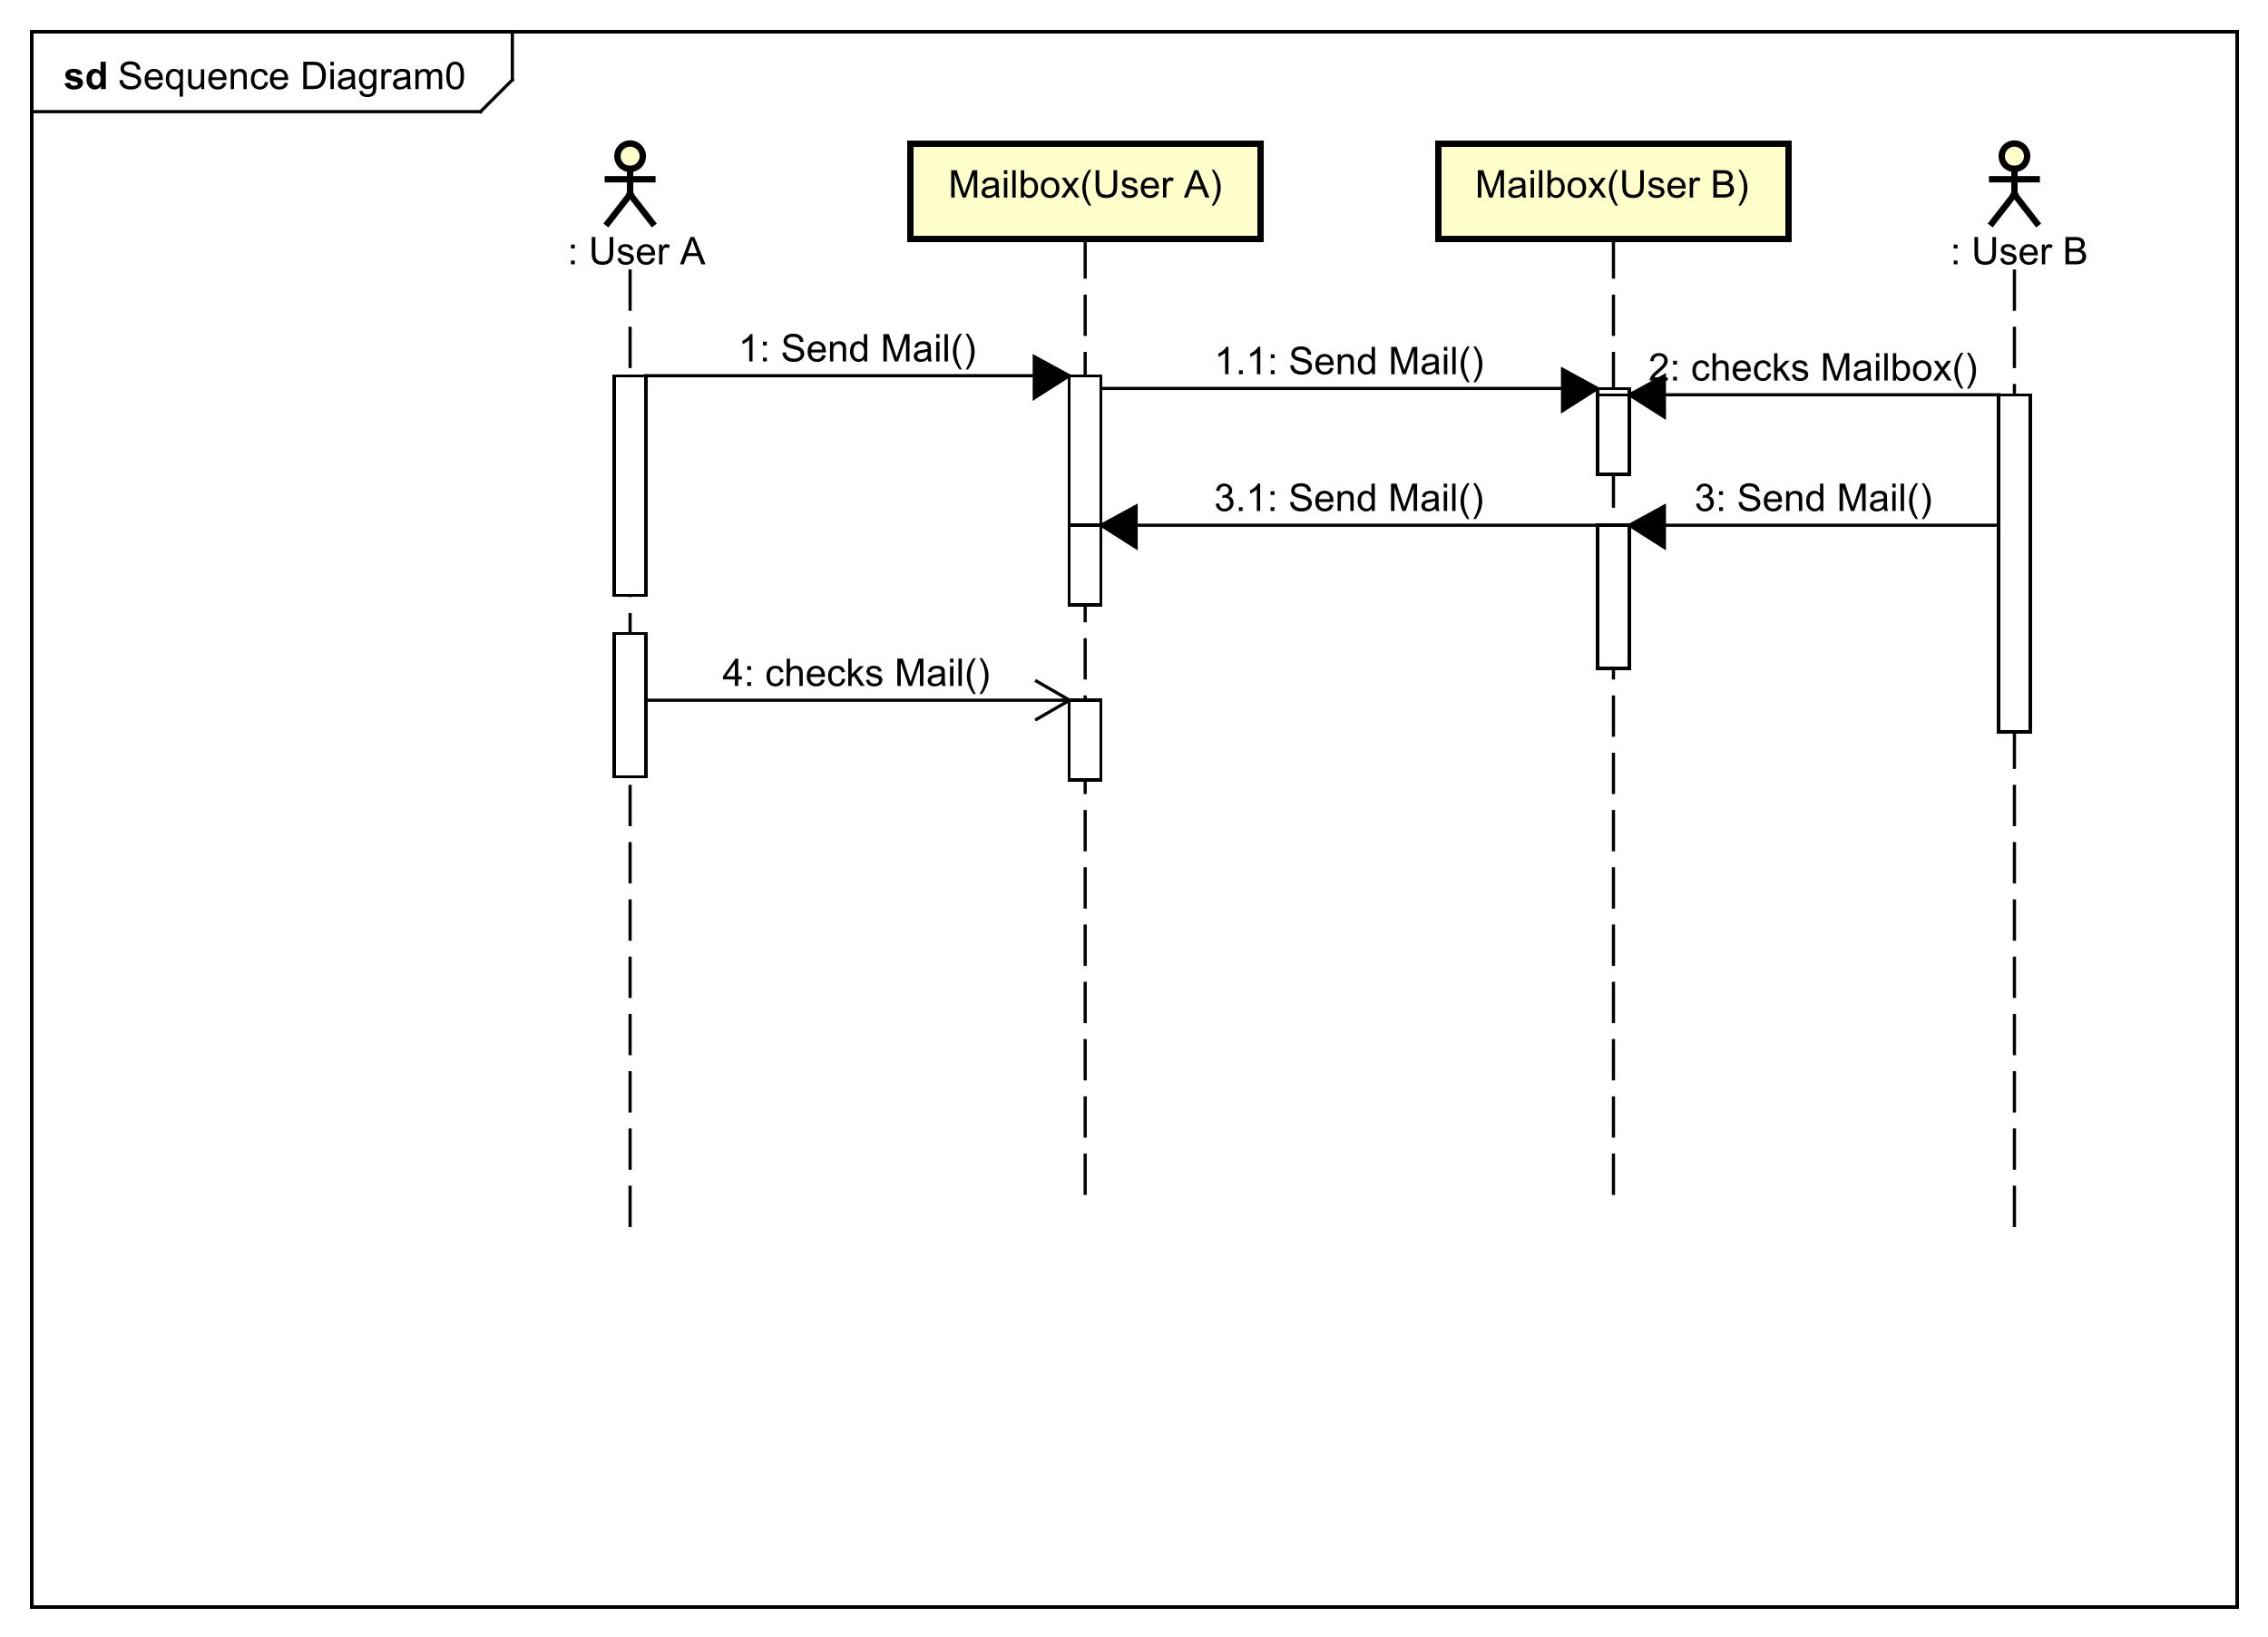 <?xml version="1.0" encoding="UTF-8"?>
<!DOCTYPE svg PUBLIC '-//W3C//DTD SVG 1.0//EN'
          'http://www.w3.org/TR/2001/REC-SVG-20010904/DTD/svg10.dtd'>
<svg xmlns:xlink="http://www.w3.org/1999/xlink" style="fill-opacity:1; color-rendering:auto; color-interpolation:auto; text-rendering:auto; stroke:black; stroke-linecap:square; stroke-miterlimit:10; shape-rendering:auto; stroke-opacity:1; fill:black; stroke-dasharray:none; font-weight:normal; stroke-width:1; font-family:&apos;Dialog&apos;; font-style:normal; stroke-linejoin:miter; font-size:12; stroke-dashoffset:0; image-rendering:auto;" width="950" height="686" xmlns="http://www.w3.org/2000/svg"
><rect width="100%" height="100%" fill="#808080" stroke="none"/><!--Generated by the Batik Graphics2D SVG Generator--><defs id="genericDefs"
  /><g
  ><defs id="defs1"
    ><clipPath clipPathUnits="userSpaceOnUse" id="clipPath1"
      ><path d="M0 0 L950 0 L950 686 L0 686 L0 0 Z"
      /></clipPath
      ><clipPath clipPathUnits="userSpaceOnUse" id="clipPath2"
      ><path d="M0 -15.094 L712.5 -15.094 L712.5 499.406 L0 499.406 L0 -15.094 Z"
      /></clipPath
      ><clipPath clipPathUnits="userSpaceOnUse" id="clipPath3"
      ><path d="M-37 -28 L675.5 -28 L675.5 486.5 L-37 486.5 L-37 -28 Z"
      /></clipPath
      ><clipPath clipPathUnits="userSpaceOnUse" id="clipPath4"
      ><path d="M-20 -28 L692.5 -28 L692.5 486.5 L-20 486.5 L-20 -28 Z"
      /></clipPath
      ><clipPath clipPathUnits="userSpaceOnUse" id="clipPath5"
      ><path d="M-463.5 -62.094 L249 -62.094 L249 452.406 L-463.5 452.406 L-463.5 -62.094 Z"
      /></clipPath
      ><clipPath clipPathUnits="userSpaceOnUse" id="clipPath6"
      ><path d="M-298 -62.094 L414.5 -62.094 L414.5 452.406 L-298 452.406 L-298 -62.094 Z"
      /></clipPath
      ><clipPath clipPathUnits="userSpaceOnUse" id="clipPath7"
      ><path d="M-609.5 -83.094 L103 -83.094 L103 431.406 L-609.5 431.406 L-609.5 -83.094 Z"
      /></clipPath
      ><clipPath clipPathUnits="userSpaceOnUse" id="clipPath8"
      ><path d="M-175 -83.094 L537.5 -83.094 L537.5 431.406 L-175 431.406 L-175 -83.094 Z"
      /></clipPath
      ><clipPath clipPathUnits="userSpaceOnUse" id="clipPath9"
      ><path d="M-232 -101.547 L480.5 -101.547 L480.5 412.953 L-232 412.953 L-232 -101.547 Z"
      /></clipPath
      ><clipPath clipPathUnits="userSpaceOnUse" id="clipPath10"
      ><path d="M-381.55 -105.547 L330.95 -105.547 L330.95 408.953 L-381.55 408.953 L-381.55 -105.547 Z"
      /></clipPath
      ><clipPath clipPathUnits="userSpaceOnUse" id="clipPath11"
      ><path d="M-518 -107.547 L194.5 -107.547 L194.5 406.953 L-518 406.953 L-518 -107.547 Z"
      /></clipPath
      ><clipPath clipPathUnits="userSpaceOnUse" id="clipPath12"
      ><path d="M-532.45 -148.547 L180.05 -148.547 L180.05 365.953 L-532.45 365.953 L-532.45 -148.547 Z"
      /></clipPath
      ><clipPath clipPathUnits="userSpaceOnUse" id="clipPath13"
      ><path d="M-381.5 -148.547 L331 -148.547 L331 365.953 L-381.5 365.953 L-381.5 -148.547 Z"
      /></clipPath
      ><clipPath clipPathUnits="userSpaceOnUse" id="clipPath14"
      ><path d="M-227.05 -203.547 L485.45 -203.547 L485.45 310.953 L-227.05 310.953 L-227.05 -203.547 Z"
      /></clipPath
    ></defs
    ><g style="fill:white; stroke:white;"
    ><rect x="0" y="0" width="950" style="clip-path:url(#clipPath1); stroke:none;" height="686"
    /></g
    ><g style="text-rendering:geometricPrecision; shape-rendering:crispEdges;" transform="scale(1.333,1.333) translate(0,15.094)"
    ><rect x="10" y="-5.094" width="693" style="fill:none; clip-path:url(#clipPath2);" height="495.094"
      /><line x1="161" x2="161" y1="-4.094" style="clip-path:url(#clipPath2); fill:none; text-rendering:optimizeLegibility; shape-rendering:auto;" y2="10"
      /><line x1="161" x2="151" y1="10" style="clip-path:url(#clipPath2); fill:none; text-rendering:optimizeLegibility; shape-rendering:auto;" y2="20"
      /><line x1="151" x2="10" y1="20" style="clip-path:url(#clipPath2); fill:none; text-rendering:optimizeLegibility; shape-rendering:auto;" y2="20"
    /></g
    ><g style="font-family:sans-serif; text-rendering:optimizeLegibility;" transform="matrix(1.333,0,0,1.333,0,20.125) translate(37,12.906)"
    ><path d="M0.547 -2.766 L1.609 -2.859 Q1.688 -2.203 1.969 -1.797 Q2.25 -1.391 2.836 -1.133 Q3.422 -0.875 4.156 -0.875 Q4.797 -0.875 5.297 -1.07 Q5.797 -1.266 6.039 -1.602 Q6.281 -1.938 6.281 -2.328 Q6.281 -2.734 6.047 -3.039 Q5.812 -3.344 5.281 -3.547 Q4.922 -3.688 3.742 -3.969 Q2.562 -4.25 2.094 -4.5 Q1.469 -4.828 1.172 -5.305 Q0.875 -5.781 0.875 -6.375 Q0.875 -7.016 1.242 -7.586 Q1.609 -8.156 2.32 -8.445 Q3.031 -8.734 3.891 -8.734 Q4.844 -8.734 5.578 -8.43 Q6.312 -8.125 6.703 -7.523 Q7.094 -6.922 7.125 -6.172 L6.031 -6.094 Q5.938 -6.906 5.43 -7.32 Q4.922 -7.734 3.938 -7.734 Q2.906 -7.734 2.438 -7.359 Q1.969 -6.984 1.969 -6.453 Q1.969 -5.984 2.297 -5.688 Q2.625 -5.391 4.008 -5.078 Q5.391 -4.766 5.906 -4.531 Q6.656 -4.172 7.016 -3.648 Q7.375 -3.125 7.375 -2.422 Q7.375 -1.734 6.984 -1.133 Q6.594 -0.531 5.859 -0.195 Q5.125 0.141 4.203 0.141 Q3.031 0.141 2.242 -0.195 Q1.453 -0.531 1.008 -1.219 Q0.562 -1.906 0.547 -2.766 ZM13.051 -2 L14.145 -1.875 Q13.895 -0.922 13.191 -0.391 Q12.488 0.141 11.41 0.141 Q10.051 0.141 9.246 -0.703 Q8.441 -1.547 8.441 -3.062 Q8.441 -4.625 9.254 -5.492 Q10.066 -6.359 11.348 -6.359 Q12.598 -6.359 13.387 -5.516 Q14.176 -4.672 14.176 -3.125 Q14.176 -3.031 14.176 -2.844 L9.535 -2.844 Q9.598 -1.812 10.113 -1.273 Q10.629 -0.734 11.41 -0.734 Q11.988 -0.734 12.402 -1.039 Q12.816 -1.344 13.051 -2 ZM9.598 -3.703 L13.066 -3.703 Q13.004 -4.5 12.676 -4.891 Q12.16 -5.5 11.363 -5.5 Q10.629 -5.5 10.137 -5.016 Q9.645 -4.531 9.598 -3.703 ZM19.443 2.391 L19.443 -0.656 Q19.193 -0.312 18.748 -0.086 Q18.303 0.141 17.803 0.141 Q16.693 0.141 15.896 -0.742 Q15.1 -1.625 15.1 -3.172 Q15.1 -4.109 15.428 -4.852 Q15.756 -5.594 16.373 -5.977 Q16.99 -6.359 17.725 -6.359 Q18.881 -6.359 19.537 -5.391 L19.537 -6.219 L20.49 -6.219 L20.49 2.391 L19.443 2.391 ZM16.178 -3.125 Q16.178 -1.922 16.686 -1.328 Q17.193 -0.734 17.896 -0.734 Q18.568 -0.734 19.053 -1.305 Q19.537 -1.875 19.537 -3.031 Q19.537 -4.281 19.029 -4.906 Q18.521 -5.531 17.818 -5.531 Q17.146 -5.531 16.662 -4.945 Q16.178 -4.359 16.178 -3.125 ZM26.227 0 L26.227 -0.922 Q25.492 0.141 24.242 0.141 Q23.695 0.141 23.219 -0.07 Q22.742 -0.281 22.508 -0.602 Q22.273 -0.922 22.18 -1.391 Q22.117 -1.688 22.117 -2.375 L22.117 -6.219 L23.18 -6.219 L23.18 -2.766 Q23.18 -1.953 23.242 -1.656 Q23.336 -1.25 23.656 -1.008 Q23.977 -0.766 24.461 -0.766 Q24.93 -0.766 25.344 -1.008 Q25.758 -1.25 25.938 -1.672 Q26.117 -2.094 26.117 -2.891 L26.117 -6.219 L27.164 -6.219 L27.164 0 L26.227 0 ZM33.072 -2 L34.166 -1.875 Q33.916 -0.922 33.213 -0.391 Q32.51 0.141 31.432 0.141 Q30.072 0.141 29.268 -0.703 Q28.463 -1.547 28.463 -3.062 Q28.463 -4.625 29.275 -5.492 Q30.088 -6.359 31.369 -6.359 Q32.619 -6.359 33.408 -5.516 Q34.197 -4.672 34.197 -3.125 Q34.197 -3.031 34.197 -2.844 L29.557 -2.844 Q29.619 -1.812 30.135 -1.273 Q30.65 -0.734 31.432 -0.734 Q32.01 -0.734 32.424 -1.039 Q32.838 -1.344 33.072 -2 ZM29.619 -3.703 L33.088 -3.703 Q33.025 -4.5 32.697 -4.891 Q32.182 -5.5 31.385 -5.5 Q30.65 -5.5 30.158 -5.016 Q29.666 -4.531 29.619 -3.703 ZM35.496 0 L35.496 -6.219 L36.434 -6.219 L36.434 -5.344 Q37.121 -6.359 38.418 -6.359 Q38.98 -6.359 39.457 -6.156 Q39.934 -5.953 40.168 -5.625 Q40.402 -5.297 40.496 -4.859 Q40.543 -4.562 40.543 -3.828 L40.543 0 L39.496 0 L39.496 -3.781 Q39.496 -4.438 39.371 -4.75 Q39.246 -5.062 38.934 -5.258 Q38.621 -5.453 38.199 -5.453 Q37.527 -5.453 37.035 -5.023 Q36.543 -4.594 36.543 -3.406 L36.543 0 L35.496 0 ZM46.232 -2.281 L47.264 -2.141 Q47.092 -1.078 46.389 -0.469 Q45.685 0.141 44.67 0.141 Q43.389 0.141 42.615 -0.695 Q41.842 -1.531 41.842 -3.094 Q41.842 -4.094 42.178 -4.852 Q42.514 -5.609 43.193 -5.984 Q43.873 -6.359 44.685 -6.359 Q45.685 -6.359 46.334 -5.852 Q46.982 -5.344 47.17 -4.391 L46.139 -4.234 Q45.998 -4.859 45.623 -5.18 Q45.248 -5.5 44.717 -5.5 Q43.92 -5.5 43.42 -4.93 Q42.92 -4.359 42.92 -3.125 Q42.92 -1.859 43.404 -1.297 Q43.889 -0.734 44.654 -0.734 Q45.279 -0.734 45.693 -1.109 Q46.107 -1.484 46.232 -2.281 ZM52.42 -2 L53.514 -1.875 Q53.264 -0.922 52.56 -0.391 Q51.857 0.141 50.779 0.141 Q49.42 0.141 48.615 -0.703 Q47.81 -1.547 47.81 -3.062 Q47.81 -4.625 48.623 -5.492 Q49.435 -6.359 50.717 -6.359 Q51.967 -6.359 52.756 -5.516 Q53.545 -4.672 53.545 -3.125 Q53.545 -3.031 53.545 -2.844 L48.904 -2.844 Q48.967 -1.812 49.482 -1.273 Q49.998 -0.734 50.779 -0.734 Q51.357 -0.734 51.772 -1.039 Q52.185 -1.344 52.42 -2 ZM48.967 -3.703 L52.435 -3.703 Q52.373 -4.5 52.045 -4.891 Q51.529 -5.5 50.732 -5.5 Q49.998 -5.5 49.506 -5.016 Q49.014 -4.531 48.967 -3.703 ZM58.303 0 L58.303 -8.594 L61.272 -8.594 Q62.272 -8.594 62.803 -8.469 Q63.537 -8.297 64.053 -7.859 Q64.74 -7.281 65.076 -6.383 Q65.412 -5.484 65.412 -4.344 Q65.412 -3.359 65.186 -2.609 Q64.959 -1.859 64.6 -1.359 Q64.24 -0.859 63.81 -0.578 Q63.381 -0.297 62.787 -0.148 Q62.193 0 61.412 0 L58.303 0 ZM59.443 -1.016 L61.272 -1.016 Q62.131 -1.016 62.615 -1.172 Q63.1 -1.328 63.381 -1.625 Q63.787 -2.016 64.014 -2.703 Q64.24 -3.391 64.24 -4.359 Q64.24 -5.703 63.795 -6.43 Q63.35 -7.156 62.725 -7.406 Q62.256 -7.578 61.256 -7.578 L59.443 -7.578 L59.443 -1.016 ZM66.844 -7.375 L66.844 -8.594 L67.906 -8.594 L67.906 -7.375 L66.844 -7.375 ZM66.844 0 L66.844 -6.219 L67.906 -6.219 L67.906 0 L66.844 0 ZM73.572 -0.766 Q72.978 -0.266 72.439 -0.062 Q71.9 0.141 71.275 0.141 Q70.244 0.141 69.697 -0.359 Q69.15 -0.859 69.15 -1.641 Q69.15 -2.094 69.353 -2.477 Q69.557 -2.859 69.9 -3.086 Q70.244 -3.312 70.666 -3.422 Q70.963 -3.516 71.603 -3.594 Q72.869 -3.734 73.478 -3.953 Q73.478 -4.172 73.478 -4.219 Q73.478 -4.875 73.182 -5.141 Q72.775 -5.484 71.978 -5.484 Q71.244 -5.484 70.885 -5.227 Q70.525 -4.969 70.353 -4.312 L69.322 -4.453 Q69.463 -5.109 69.791 -5.516 Q70.119 -5.922 70.728 -6.141 Q71.338 -6.359 72.135 -6.359 Q72.932 -6.359 73.432 -6.172 Q73.932 -5.984 74.166 -5.703 Q74.4 -5.422 74.494 -4.984 Q74.541 -4.719 74.541 -4.016 L74.541 -2.609 Q74.541 -1.141 74.611 -0.75 Q74.682 -0.359 74.885 0 L73.775 0 Q73.619 -0.328 73.572 -0.766 ZM73.478 -3.125 Q72.9 -2.891 71.76 -2.719 Q71.103 -2.625 70.838 -2.508 Q70.572 -2.391 70.424 -2.172 Q70.275 -1.953 70.275 -1.672 Q70.275 -1.25 70.596 -0.969 Q70.916 -0.688 71.525 -0.688 Q72.135 -0.688 72.611 -0.953 Q73.088 -1.219 73.307 -1.688 Q73.478 -2.047 73.478 -2.734 L73.478 -3.125 ZM75.981 0.516 L77.012 0.672 Q77.074 1.141 77.371 1.359 Q77.762 1.656 78.434 1.656 Q79.168 1.656 79.566 1.359 Q79.965 1.062 80.106 0.547 Q80.199 0.219 80.184 -0.812 Q79.496 0 78.465 0 Q77.184 0 76.481 -0.93 Q75.777 -1.859 75.777 -3.141 Q75.777 -4.031 76.098 -4.789 Q76.418 -5.547 77.027 -5.953 Q77.637 -6.359 78.465 -6.359 Q79.574 -6.359 80.293 -5.469 L80.293 -6.219 L81.262 -6.219 L81.262 -0.844 Q81.262 0.609 80.965 1.219 Q80.668 1.828 80.027 2.18 Q79.387 2.531 78.449 2.531 Q77.34 2.531 76.652 2.031 Q75.965 1.531 75.981 0.516 ZM76.856 -3.219 Q76.856 -2 77.34 -1.438 Q77.824 -0.875 78.559 -0.875 Q79.293 -0.875 79.785 -1.438 Q80.277 -2 80.277 -3.188 Q80.277 -4.328 79.769 -4.906 Q79.262 -5.484 78.543 -5.484 Q77.84 -5.484 77.348 -4.914 Q76.856 -4.344 76.856 -3.219 ZM82.842 0 L82.842 -6.219 L83.795 -6.219 L83.795 -5.281 Q84.154 -5.938 84.459 -6.148 Q84.764 -6.359 85.139 -6.359 Q85.67 -6.359 86.217 -6.031 L85.857 -5.047 Q85.467 -5.281 85.092 -5.281 Q84.732 -5.281 84.459 -5.07 Q84.186 -4.859 84.076 -4.484 Q83.889 -3.922 83.889 -3.266 L83.889 0 L82.842 0 ZM90.916 -0.766 Q90.322 -0.266 89.783 -0.062 Q89.244 0.141 88.619 0.141 Q87.588 0.141 87.041 -0.359 Q86.494 -0.859 86.494 -1.641 Q86.494 -2.094 86.697 -2.477 Q86.9 -2.859 87.244 -3.086 Q87.588 -3.312 88.01 -3.422 Q88.307 -3.516 88.947 -3.594 Q90.213 -3.734 90.822 -3.953 Q90.822 -4.172 90.822 -4.219 Q90.822 -4.875 90.525 -5.141 Q90.119 -5.484 89.322 -5.484 Q88.588 -5.484 88.228 -5.227 Q87.869 -4.969 87.697 -4.312 L86.666 -4.453 Q86.807 -5.109 87.135 -5.516 Q87.463 -5.922 88.072 -6.141 Q88.682 -6.359 89.478 -6.359 Q90.275 -6.359 90.775 -6.172 Q91.275 -5.984 91.51 -5.703 Q91.744 -5.422 91.838 -4.984 Q91.885 -4.719 91.885 -4.016 L91.885 -2.609 Q91.885 -1.141 91.955 -0.75 Q92.025 -0.359 92.228 0 L91.119 0 Q90.963 -0.328 90.916 -0.766 ZM90.822 -3.125 Q90.244 -2.891 89.103 -2.719 Q88.447 -2.625 88.182 -2.508 Q87.916 -2.391 87.768 -2.172 Q87.619 -1.953 87.619 -1.672 Q87.619 -1.25 87.939 -0.969 Q88.26 -0.688 88.869 -0.688 Q89.478 -0.688 89.955 -0.953 Q90.432 -1.219 90.65 -1.688 Q90.822 -2.047 90.822 -2.734 L90.822 -3.125 ZM93.527 0 L93.527 -6.219 L94.465 -6.219 L94.465 -5.344 Q94.762 -5.812 95.246 -6.086 Q95.731 -6.359 96.356 -6.359 Q97.043 -6.359 97.488 -6.078 Q97.934 -5.797 98.106 -5.281 Q98.856 -6.359 100.027 -6.359 Q100.965 -6.359 101.457 -5.852 Q101.949 -5.344 101.949 -4.266 L101.949 0 L100.902 0 L100.902 -3.922 Q100.902 -4.547 100.801 -4.828 Q100.699 -5.109 100.434 -5.281 Q100.168 -5.453 99.793 -5.453 Q99.137 -5.453 98.707 -5.016 Q98.277 -4.578 98.277 -3.609 L98.277 0 L97.215 0 L97.215 -4.047 Q97.215 -4.75 96.957 -5.102 Q96.699 -5.453 96.121 -5.453 Q95.668 -5.453 95.293 -5.219 Q94.918 -4.984 94.746 -4.531 Q94.574 -4.078 94.574 -3.234 L94.574 0 L93.527 0 ZM103.227 -4.234 Q103.227 -5.766 103.539 -6.695 Q103.852 -7.625 104.469 -8.125 Q105.086 -8.625 106.023 -8.625 Q106.711 -8.625 107.234 -8.344 Q107.758 -8.062 108.102 -7.539 Q108.445 -7.016 108.633 -6.266 Q108.82 -5.516 108.82 -4.234 Q108.82 -2.719 108.516 -1.797 Q108.211 -0.875 107.594 -0.367 Q106.977 0.141 106.023 0.141 Q104.789 0.141 104.07 -0.75 Q103.227 -1.812 103.227 -4.234 ZM104.305 -4.234 Q104.305 -2.125 104.805 -1.422 Q105.305 -0.719 106.023 -0.719 Q106.758 -0.719 107.25 -1.422 Q107.742 -2.125 107.742 -4.234 Q107.742 -6.359 107.25 -7.055 Q106.758 -7.75 106.008 -7.75 Q105.289 -7.75 104.852 -7.141 Q104.305 -6.359 104.305 -4.234 Z" style="stroke:none; clip-path:url(#clipPath3);"
    /></g
    ><g style="text-rendering:optimizeLegibility; font-weight:bold; font-family:sans-serif;" transform="matrix(1.333,0,0,1.333,0,20.125) translate(20,12.906)"
    ><path d="M0.281 -1.781 L1.938 -2.031 Q2.047 -1.547 2.367 -1.297 Q2.688 -1.047 3.266 -1.047 Q3.906 -1.047 4.219 -1.281 Q4.438 -1.453 4.438 -1.719 Q4.438 -1.906 4.328 -2.031 Q4.203 -2.156 3.781 -2.25 Q1.781 -2.688 1.25 -3.047 Q0.516 -3.562 0.516 -4.453 Q0.516 -5.266 1.148 -5.812 Q1.781 -6.359 3.125 -6.359 Q4.406 -6.359 5.031 -5.945 Q5.656 -5.531 5.891 -4.719 L4.328 -4.438 Q4.234 -4.797 3.953 -4.992 Q3.672 -5.188 3.156 -5.188 Q2.516 -5.188 2.234 -5 Q2.047 -4.875 2.047 -4.672 Q2.047 -4.484 2.203 -4.359 Q2.422 -4.203 3.742 -3.906 Q5.062 -3.609 5.578 -3.172 Q6.094 -2.734 6.094 -1.953 Q6.094 -1.094 5.383 -0.477 Q4.672 0.141 3.266 0.141 Q2 0.141 1.258 -0.375 Q0.516 -0.891 0.281 -1.781 ZM13.236 0 L11.721 0 L11.721 -0.922 Q11.33 -0.375 10.815 -0.117 Q10.299 0.141 9.768 0.141 Q8.69 0.141 7.932 -0.727 Q7.174 -1.594 7.174 -3.141 Q7.174 -4.719 7.916 -5.539 Q8.658 -6.359 9.799 -6.359 Q10.83 -6.359 11.596 -5.5 L11.596 -8.594 L13.236 -8.594 L13.236 0 ZM8.846 -3.25 Q8.846 -2.25 9.127 -1.812 Q9.518 -1.156 10.236 -1.156 Q10.799 -1.156 11.197 -1.641 Q11.596 -2.125 11.596 -3.094 Q11.596 -4.156 11.213 -4.633 Q10.83 -5.109 10.221 -5.109 Q9.643 -5.109 9.244 -4.641 Q8.846 -4.172 8.846 -3.25 Z" style="stroke:none; clip-path:url(#clipPath4);"
    /></g
    ><g transform="matrix(1.333,0,0,1.333,0,20.125)" style="text-rendering:optimizeLegibility; stroke-dasharray:12,6; font-weight:bold; font-family:sans-serif; stroke-linecap:butt;"
    ><line x1="507" x2="507" y1="60" style="fill:none; clip-path:url(#clipPath2);" y2="360"
    /></g
    ><g transform="matrix(1.333,0,0,1.333,0,20.125)" style="fill:rgb(255,255,204); text-rendering:geometricPrecision; font-family:sans-serif; shape-rendering:crispEdges; stroke:rgb(255,255,204); font-weight:bold; stroke-width:2;"
    ><rect x="452" y="30" width="110" style="clip-path:url(#clipPath2); stroke:none;" height="30"
      /><rect x="452" y="30" width="110" style="clip-path:url(#clipPath2); fill:none; stroke:black;" height="30"
    /></g
    ><g style="text-rendering:optimizeLegibility; stroke-width:2; font-family:sans-serif;" transform="matrix(1.333,0,0,1.333,0,20.125) translate(463.5,47)"
    ><path d="M0.891 0 L0.891 -8.594 L2.609 -8.594 L4.641 -2.516 Q4.922 -1.656 5.047 -1.234 Q5.188 -1.703 5.5 -2.609 L7.562 -8.594 L9.094 -8.594 L9.094 0 L8 0 L8 -7.188 L5.5 0 L4.469 0 L1.984 -7.312 L1.984 0 L0.891 0 ZM14.855 -0.766 Q14.262 -0.266 13.723 -0.062 Q13.184 0.141 12.559 0.141 Q11.527 0.141 10.98 -0.359 Q10.434 -0.859 10.434 -1.641 Q10.434 -2.094 10.637 -2.477 Q10.84 -2.859 11.184 -3.086 Q11.527 -3.312 11.949 -3.422 Q12.246 -3.516 12.887 -3.594 Q14.152 -3.734 14.762 -3.953 Q14.762 -4.172 14.762 -4.219 Q14.762 -4.875 14.465 -5.141 Q14.059 -5.484 13.262 -5.484 Q12.527 -5.484 12.168 -5.227 Q11.809 -4.969 11.637 -4.312 L10.605 -4.453 Q10.746 -5.109 11.074 -5.516 Q11.402 -5.922 12.012 -6.141 Q12.621 -6.359 13.418 -6.359 Q14.215 -6.359 14.715 -6.172 Q15.215 -5.984 15.449 -5.703 Q15.684 -5.422 15.777 -4.984 Q15.824 -4.719 15.824 -4.016 L15.824 -2.609 Q15.824 -1.141 15.895 -0.75 Q15.965 -0.359 16.168 0 L15.059 0 Q14.902 -0.328 14.855 -0.766 ZM14.762 -3.125 Q14.184 -2.891 13.043 -2.719 Q12.387 -2.625 12.121 -2.508 Q11.855 -2.391 11.707 -2.172 Q11.559 -1.953 11.559 -1.672 Q11.559 -1.25 11.879 -0.969 Q12.199 -0.688 12.809 -0.688 Q13.418 -0.688 13.895 -0.953 Q14.371 -1.219 14.59 -1.688 Q14.762 -2.047 14.762 -2.734 L14.762 -3.125 ZM17.467 -7.375 L17.467 -8.594 L18.529 -8.594 L18.529 -7.375 L17.467 -7.375 ZM17.467 0 L17.467 -6.219 L18.529 -6.219 L18.529 0 L17.467 0 ZM20.102 0 L20.102 -8.594 L21.164 -8.594 L21.164 0 L20.102 0 ZM23.768 0 L22.783 0 L22.783 -8.594 L23.846 -8.594 L23.846 -5.531 Q24.518 -6.359 25.549 -6.359 Q26.127 -6.359 26.635 -6.133 Q27.143 -5.906 27.479 -5.484 Q27.814 -5.062 28.002 -4.469 Q28.189 -3.875 28.189 -3.203 Q28.189 -1.609 27.393 -0.734 Q26.596 0.141 25.502 0.141 Q24.393 0.141 23.768 -0.781 L23.768 0 ZM23.752 -3.156 Q23.752 -2.047 24.064 -1.547 Q24.564 -0.734 25.408 -0.734 Q26.096 -0.734 26.604 -1.328 Q27.111 -1.922 27.111 -3.125 Q27.111 -4.344 26.627 -4.922 Q26.143 -5.5 25.455 -5.5 Q24.768 -5.5 24.26 -4.898 Q23.752 -4.297 23.752 -3.156 ZM29.082 -3.109 Q29.082 -4.844 30.035 -5.672 Q30.832 -6.359 31.988 -6.359 Q33.27 -6.359 34.09 -5.523 Q34.91 -4.688 34.91 -3.203 Q34.91 -2 34.551 -1.312 Q34.191 -0.625 33.496 -0.242 Q32.801 0.141 31.988 0.141 Q30.691 0.141 29.887 -0.695 Q29.082 -1.531 29.082 -3.109 ZM30.16 -3.109 Q30.16 -1.922 30.684 -1.328 Q31.207 -0.734 31.988 -0.734 Q32.785 -0.734 33.301 -1.328 Q33.816 -1.922 33.816 -3.141 Q33.816 -4.297 33.293 -4.891 Q32.77 -5.484 31.988 -5.484 Q31.207 -5.484 30.684 -4.898 Q30.16 -4.312 30.16 -3.109 ZM35.443 0 L37.709 -3.234 L35.615 -6.219 L36.928 -6.219 L37.881 -4.766 Q38.147 -4.344 38.318 -4.062 Q38.568 -4.453 38.787 -4.75 L39.834 -6.219 L41.1 -6.219 L38.943 -3.297 L41.256 0 L39.975 0 L38.693 -1.938 L38.35 -2.453 L36.709 0 L35.443 0 ZM44.162 2.531 Q43.287 1.422 42.685 -0.055 Q42.084 -1.531 42.084 -3.109 Q42.084 -4.5 42.522 -5.781 Q43.053 -7.266 44.162 -8.734 L44.912 -8.734 Q44.209 -7.516 43.975 -7 Q43.615 -6.188 43.412 -5.312 Q43.162 -4.219 43.162 -3.109 Q43.162 -0.281 44.912 2.531 L44.162 2.531 ZM51.908 -8.594 L53.049 -8.594 L53.049 -3.625 Q53.049 -2.328 52.752 -1.57 Q52.455 -0.812 51.69 -0.336 Q50.924 0.141 49.69 0.141 Q48.486 0.141 47.713 -0.273 Q46.94 -0.688 46.611 -1.477 Q46.283 -2.266 46.283 -3.625 L46.283 -8.594 L47.424 -8.594 L47.424 -3.641 Q47.424 -2.516 47.635 -1.984 Q47.846 -1.453 48.353 -1.164 Q48.861 -0.875 49.596 -0.875 Q50.846 -0.875 51.377 -1.445 Q51.908 -2.016 51.908 -3.641 L51.908 -8.594 ZM54.387 -1.859 L55.418 -2.016 Q55.512 -1.391 55.91 -1.062 Q56.309 -0.734 57.043 -0.734 Q57.762 -0.734 58.113 -1.023 Q58.465 -1.312 58.465 -1.719 Q58.465 -2.078 58.152 -2.281 Q57.934 -2.422 57.074 -2.641 Q55.918 -2.938 55.473 -3.148 Q55.027 -3.359 54.793 -3.734 Q54.559 -4.109 54.559 -4.578 Q54.559 -4.984 54.746 -5.344 Q54.934 -5.703 55.262 -5.938 Q55.512 -6.109 55.934 -6.234 Q56.355 -6.359 56.855 -6.359 Q57.574 -6.359 58.129 -6.148 Q58.684 -5.938 58.949 -5.578 Q59.215 -5.219 59.309 -4.625 L58.277 -4.484 Q58.215 -4.953 57.879 -5.227 Q57.543 -5.5 56.918 -5.5 Q56.199 -5.5 55.887 -5.258 Q55.574 -5.016 55.574 -4.688 Q55.574 -4.484 55.699 -4.328 Q55.84 -4.156 56.105 -4.047 Q56.262 -3.984 57.043 -3.781 Q58.168 -3.469 58.605 -3.281 Q59.043 -3.094 59.293 -2.734 Q59.543 -2.375 59.543 -1.828 Q59.543 -1.297 59.238 -0.836 Q58.934 -0.375 58.355 -0.117 Q57.777 0.141 57.043 0.141 Q55.824 0.141 55.191 -0.367 Q54.559 -0.875 54.387 -1.859 ZM65.059 -2 L66.152 -1.875 Q65.902 -0.922 65.199 -0.391 Q64.496 0.141 63.418 0.141 Q62.059 0.141 61.254 -0.703 Q60.449 -1.547 60.449 -3.062 Q60.449 -4.625 61.262 -5.492 Q62.074 -6.359 63.355 -6.359 Q64.606 -6.359 65.394 -5.516 Q66.184 -4.672 66.184 -3.125 Q66.184 -3.031 66.184 -2.844 L61.543 -2.844 Q61.605 -1.812 62.121 -1.273 Q62.637 -0.734 63.418 -0.734 Q63.996 -0.734 64.41 -1.039 Q64.824 -1.344 65.059 -2 ZM61.605 -3.703 L65.074 -3.703 Q65.012 -4.5 64.684 -4.891 Q64.168 -5.5 63.371 -5.5 Q62.637 -5.5 62.145 -5.016 Q61.652 -4.531 61.605 -3.703 ZM67.467 0 L67.467 -6.219 L68.42 -6.219 L68.42 -5.281 Q68.779 -5.938 69.084 -6.148 Q69.389 -6.359 69.764 -6.359 Q70.295 -6.359 70.842 -6.031 L70.482 -5.047 Q70.092 -5.281 69.717 -5.281 Q69.357 -5.281 69.084 -5.07 Q68.811 -4.859 68.701 -4.484 Q68.514 -3.922 68.514 -3.266 L68.514 0 L67.467 0 ZM74.891 0 L74.891 -8.594 L78.125 -8.594 Q79.109 -8.594 79.703 -8.328 Q80.297 -8.062 80.633 -7.523 Q80.969 -6.984 80.969 -6.391 Q80.969 -5.844 80.672 -5.359 Q80.375 -4.875 79.766 -4.578 Q80.547 -4.344 80.961 -3.789 Q81.375 -3.234 81.375 -2.484 Q81.375 -1.891 81.125 -1.367 Q80.875 -0.844 80.5 -0.562 Q80.125 -0.281 79.555 -0.141 Q78.984 0 78.172 0 L74.891 0 ZM76.031 -4.984 L77.891 -4.984 Q78.641 -4.984 78.969 -5.078 Q79.406 -5.203 79.625 -5.508 Q79.844 -5.812 79.844 -6.266 Q79.844 -6.688 79.641 -7.016 Q79.438 -7.344 79.055 -7.461 Q78.672 -7.578 77.75 -7.578 L76.031 -7.578 L76.031 -4.984 ZM76.031 -1.016 L78.172 -1.016 Q78.719 -1.016 78.938 -1.062 Q79.344 -1.125 79.602 -1.289 Q79.859 -1.453 80.031 -1.766 Q80.203 -2.078 80.203 -2.484 Q80.203 -2.969 79.961 -3.328 Q79.719 -3.688 79.281 -3.828 Q78.844 -3.969 78.016 -3.969 L76.031 -3.969 L76.031 -1.016 ZM83.504 2.531 L82.754 2.531 Q84.504 -0.281 84.504 -3.109 Q84.504 -4.203 84.254 -5.297 Q84.051 -6.172 83.691 -6.984 Q83.457 -7.5 82.754 -8.734 L83.504 -8.734 Q84.598 -7.266 85.129 -5.781 Q85.582 -4.5 85.582 -3.109 Q85.582 -1.531 84.973 -0.055 Q84.363 1.422 83.504 2.531 Z" style="stroke:none; clip-path:url(#clipPath5);"
    /></g
    ><g style="text-rendering:optimizeLegibility; stroke-dasharray:12,6; font-family:sans-serif; stroke-linecap:butt;" transform="matrix(1.333,0,0,1.333,0,20.125)"
    ><line x1="341" x2="341" y1="60" style="fill:none; clip-path:url(#clipPath2);" y2="360"
    /></g
    ><g transform="matrix(1.333,0,0,1.333,0,20.125)" style="fill:rgb(255,255,204); text-rendering:geometricPrecision; font-family:sans-serif; shape-rendering:crispEdges; stroke:rgb(255,255,204); stroke-width:2;"
    ><rect x="286" y="30" width="110" style="clip-path:url(#clipPath2); stroke:none;" height="30"
      /><rect x="286" y="30" width="110" style="clip-path:url(#clipPath2); fill:none; stroke:black;" height="30"
    /></g
    ><g style="text-rendering:optimizeLegibility; stroke-width:2; font-family:sans-serif;" transform="matrix(1.333,0,0,1.333,0,20.125) translate(298,47)"
    ><path d="M0.891 0 L0.891 -8.594 L2.609 -8.594 L4.641 -2.516 Q4.922 -1.656 5.047 -1.234 Q5.188 -1.703 5.5 -2.609 L7.562 -8.594 L9.094 -8.594 L9.094 0 L8 0 L8 -7.188 L5.5 0 L4.469 0 L1.984 -7.312 L1.984 0 L0.891 0 ZM14.855 -0.766 Q14.262 -0.266 13.723 -0.062 Q13.184 0.141 12.559 0.141 Q11.527 0.141 10.98 -0.359 Q10.434 -0.859 10.434 -1.641 Q10.434 -2.094 10.637 -2.477 Q10.84 -2.859 11.184 -3.086 Q11.527 -3.312 11.949 -3.422 Q12.246 -3.516 12.887 -3.594 Q14.152 -3.734 14.762 -3.953 Q14.762 -4.172 14.762 -4.219 Q14.762 -4.875 14.465 -5.141 Q14.059 -5.484 13.262 -5.484 Q12.527 -5.484 12.168 -5.227 Q11.809 -4.969 11.637 -4.312 L10.605 -4.453 Q10.746 -5.109 11.074 -5.516 Q11.402 -5.922 12.012 -6.141 Q12.621 -6.359 13.418 -6.359 Q14.215 -6.359 14.715 -6.172 Q15.215 -5.984 15.449 -5.703 Q15.684 -5.422 15.777 -4.984 Q15.824 -4.719 15.824 -4.016 L15.824 -2.609 Q15.824 -1.141 15.895 -0.75 Q15.965 -0.359 16.168 0 L15.059 0 Q14.902 -0.328 14.855 -0.766 ZM14.762 -3.125 Q14.184 -2.891 13.043 -2.719 Q12.387 -2.625 12.121 -2.508 Q11.855 -2.391 11.707 -2.172 Q11.559 -1.953 11.559 -1.672 Q11.559 -1.25 11.879 -0.969 Q12.199 -0.688 12.809 -0.688 Q13.418 -0.688 13.895 -0.953 Q14.371 -1.219 14.59 -1.688 Q14.762 -2.047 14.762 -2.734 L14.762 -3.125 ZM17.467 -7.375 L17.467 -8.594 L18.529 -8.594 L18.529 -7.375 L17.467 -7.375 ZM17.467 0 L17.467 -6.219 L18.529 -6.219 L18.529 0 L17.467 0 ZM20.102 0 L20.102 -8.594 L21.164 -8.594 L21.164 0 L20.102 0 ZM23.768 0 L22.783 0 L22.783 -8.594 L23.846 -8.594 L23.846 -5.531 Q24.518 -6.359 25.549 -6.359 Q26.127 -6.359 26.635 -6.133 Q27.143 -5.906 27.479 -5.484 Q27.814 -5.062 28.002 -4.469 Q28.189 -3.875 28.189 -3.203 Q28.189 -1.609 27.393 -0.734 Q26.596 0.141 25.502 0.141 Q24.393 0.141 23.768 -0.781 L23.768 0 ZM23.752 -3.156 Q23.752 -2.047 24.064 -1.547 Q24.564 -0.734 25.408 -0.734 Q26.096 -0.734 26.604 -1.328 Q27.111 -1.922 27.111 -3.125 Q27.111 -4.344 26.627 -4.922 Q26.143 -5.5 25.455 -5.5 Q24.768 -5.5 24.26 -4.898 Q23.752 -4.297 23.752 -3.156 ZM29.082 -3.109 Q29.082 -4.844 30.035 -5.672 Q30.832 -6.359 31.988 -6.359 Q33.27 -6.359 34.09 -5.523 Q34.91 -4.688 34.91 -3.203 Q34.91 -2 34.551 -1.312 Q34.191 -0.625 33.496 -0.242 Q32.801 0.141 31.988 0.141 Q30.691 0.141 29.887 -0.695 Q29.082 -1.531 29.082 -3.109 ZM30.16 -3.109 Q30.16 -1.922 30.684 -1.328 Q31.207 -0.734 31.988 -0.734 Q32.785 -0.734 33.301 -1.328 Q33.816 -1.922 33.816 -3.141 Q33.816 -4.297 33.293 -4.891 Q32.77 -5.484 31.988 -5.484 Q31.207 -5.484 30.684 -4.898 Q30.16 -4.312 30.16 -3.109 ZM35.443 0 L37.709 -3.234 L35.615 -6.219 L36.928 -6.219 L37.881 -4.766 Q38.147 -4.344 38.318 -4.062 Q38.568 -4.453 38.787 -4.75 L39.834 -6.219 L41.1 -6.219 L38.943 -3.297 L41.256 0 L39.975 0 L38.693 -1.938 L38.35 -2.453 L36.709 0 L35.443 0 ZM44.162 2.531 Q43.287 1.422 42.685 -0.055 Q42.084 -1.531 42.084 -3.109 Q42.084 -4.5 42.522 -5.781 Q43.053 -7.266 44.162 -8.734 L44.912 -8.734 Q44.209 -7.516 43.975 -7 Q43.615 -6.188 43.412 -5.312 Q43.162 -4.219 43.162 -3.109 Q43.162 -0.281 44.912 2.531 L44.162 2.531 ZM51.908 -8.594 L53.049 -8.594 L53.049 -3.625 Q53.049 -2.328 52.752 -1.57 Q52.455 -0.812 51.69 -0.336 Q50.924 0.141 49.69 0.141 Q48.486 0.141 47.713 -0.273 Q46.94 -0.688 46.611 -1.477 Q46.283 -2.266 46.283 -3.625 L46.283 -8.594 L47.424 -8.594 L47.424 -3.641 Q47.424 -2.516 47.635 -1.984 Q47.846 -1.453 48.353 -1.164 Q48.861 -0.875 49.596 -0.875 Q50.846 -0.875 51.377 -1.445 Q51.908 -2.016 51.908 -3.641 L51.908 -8.594 ZM54.387 -1.859 L55.418 -2.016 Q55.512 -1.391 55.91 -1.062 Q56.309 -0.734 57.043 -0.734 Q57.762 -0.734 58.113 -1.023 Q58.465 -1.312 58.465 -1.719 Q58.465 -2.078 58.152 -2.281 Q57.934 -2.422 57.074 -2.641 Q55.918 -2.938 55.473 -3.148 Q55.027 -3.359 54.793 -3.734 Q54.559 -4.109 54.559 -4.578 Q54.559 -4.984 54.746 -5.344 Q54.934 -5.703 55.262 -5.938 Q55.512 -6.109 55.934 -6.234 Q56.355 -6.359 56.855 -6.359 Q57.574 -6.359 58.129 -6.148 Q58.684 -5.938 58.949 -5.578 Q59.215 -5.219 59.309 -4.625 L58.277 -4.484 Q58.215 -4.953 57.879 -5.227 Q57.543 -5.5 56.918 -5.5 Q56.199 -5.5 55.887 -5.258 Q55.574 -5.016 55.574 -4.688 Q55.574 -4.484 55.699 -4.328 Q55.84 -4.156 56.105 -4.047 Q56.262 -3.984 57.043 -3.781 Q58.168 -3.469 58.605 -3.281 Q59.043 -3.094 59.293 -2.734 Q59.543 -2.375 59.543 -1.828 Q59.543 -1.297 59.238 -0.836 Q58.934 -0.375 58.355 -0.117 Q57.777 0.141 57.043 0.141 Q55.824 0.141 55.191 -0.367 Q54.559 -0.875 54.387 -1.859 ZM65.059 -2 L66.152 -1.875 Q65.902 -0.922 65.199 -0.391 Q64.496 0.141 63.418 0.141 Q62.059 0.141 61.254 -0.703 Q60.449 -1.547 60.449 -3.062 Q60.449 -4.625 61.262 -5.492 Q62.074 -6.359 63.355 -6.359 Q64.606 -6.359 65.394 -5.516 Q66.184 -4.672 66.184 -3.125 Q66.184 -3.031 66.184 -2.844 L61.543 -2.844 Q61.605 -1.812 62.121 -1.273 Q62.637 -0.734 63.418 -0.734 Q63.996 -0.734 64.41 -1.039 Q64.824 -1.344 65.059 -2 ZM61.605 -3.703 L65.074 -3.703 Q65.012 -4.5 64.684 -4.891 Q64.168 -5.5 63.371 -5.5 Q62.637 -5.5 62.145 -5.016 Q61.652 -4.531 61.605 -3.703 ZM67.467 0 L67.467 -6.219 L68.42 -6.219 L68.42 -5.281 Q68.779 -5.938 69.084 -6.148 Q69.389 -6.359 69.764 -6.359 Q70.295 -6.359 70.842 -6.031 L70.482 -5.047 Q70.092 -5.281 69.717 -5.281 Q69.357 -5.281 69.084 -5.07 Q68.811 -4.859 68.701 -4.484 Q68.514 -3.922 68.514 -3.266 L68.514 0 L67.467 0 ZM74 0 L77.297 -8.594 L78.516 -8.594 L82.031 0 L80.75 0 L79.734 -2.609 L76.156 -2.609 L75.203 0 L74 0 ZM76.484 -3.531 L79.391 -3.531 L78.5 -5.906 Q78.078 -6.984 77.891 -7.688 Q77.719 -6.859 77.422 -6.047 L76.484 -3.531 ZM83.504 2.531 L82.754 2.531 Q84.504 -0.281 84.504 -3.109 Q84.504 -4.203 84.254 -5.297 Q84.051 -6.172 83.691 -6.984 Q83.457 -7.5 82.754 -8.734 L83.504 -8.734 Q84.598 -7.266 85.129 -5.781 Q85.582 -4.5 85.582 -3.109 Q85.582 -1.531 84.973 -0.055 Q84.363 1.422 83.504 2.531 Z" style="stroke:none; clip-path:url(#clipPath6);"
    /></g
    ><g style="text-rendering:optimizeLegibility; stroke-dasharray:12,6; font-family:sans-serif; stroke-linecap:butt;" transform="matrix(1.333,0,0,1.333,0,20.125)"
    ><line x1="633" x2="633" y1="70.094" style="fill:none; clip-path:url(#clipPath2);" y2="370.094"
    /></g
    ><g transform="matrix(1.333,0,0,1.333,0,20.125)" style="fill:rgb(255,255,204); text-rendering:optimizeLegibility; stroke-width:2; font-family:sans-serif; stroke:rgb(255,255,204);"
    ><circle r="4" style="clip-path:url(#clipPath2); stroke:none;" cx="633" cy="34"
      /><circle style="fill:none; clip-path:url(#clipPath2); stroke:black;" r="4" cx="633" cy="34"
      /><line x1="633" x2="633" y1="38" style="clip-path:url(#clipPath2); fill:none; stroke:black;" y2="46"
      /><line x1="626" x2="640" y1="41.25" style="clip-path:url(#clipPath2); fill:none; stroke:black;" y2="41.25"
      /><line x1="633" x2="626" y1="46" style="clip-path:url(#clipPath2); fill:none; stroke:black;" y2="55"
      /><line x1="633" x2="640" y1="46" style="clip-path:url(#clipPath2); fill:none; stroke:black;" y2="55"
    /></g
    ><g style="text-rendering:optimizeLegibility; stroke-width:2; font-family:sans-serif;" transform="matrix(1.333,0,0,1.333,0,20.125) translate(609.5,68)"
    ><path d="M4.412 -5.016 L4.412 -6.219 L5.615 -6.219 L5.615 -5.016 L4.412 -5.016 ZM4.412 0 L4.412 -1.203 L5.615 -1.203 L5.615 0 L4.412 0 ZM16.564 -8.594 L17.705 -8.594 L17.705 -3.625 Q17.705 -2.328 17.408 -1.57 Q17.111 -0.812 16.346 -0.336 Q15.58 0.141 14.346 0.141 Q13.143 0.141 12.369 -0.273 Q11.596 -0.688 11.268 -1.477 Q10.94 -2.266 10.94 -3.625 L10.94 -8.594 L12.08 -8.594 L12.08 -3.641 Q12.08 -2.516 12.291 -1.984 Q12.502 -1.453 13.01 -1.164 Q13.518 -0.875 14.252 -0.875 Q15.502 -0.875 16.033 -1.445 Q16.564 -2.016 16.564 -3.641 L16.564 -8.594 ZM19.043 -1.859 L20.074 -2.016 Q20.168 -1.391 20.566 -1.062 Q20.965 -0.734 21.699 -0.734 Q22.418 -0.734 22.77 -1.023 Q23.121 -1.312 23.121 -1.719 Q23.121 -2.078 22.809 -2.281 Q22.59 -2.422 21.73 -2.641 Q20.574 -2.938 20.129 -3.148 Q19.684 -3.359 19.449 -3.734 Q19.215 -4.109 19.215 -4.578 Q19.215 -4.984 19.402 -5.344 Q19.59 -5.703 19.918 -5.938 Q20.168 -6.109 20.59 -6.234 Q21.012 -6.359 21.512 -6.359 Q22.23 -6.359 22.785 -6.148 Q23.34 -5.938 23.605 -5.578 Q23.871 -5.219 23.965 -4.625 L22.934 -4.484 Q22.871 -4.953 22.535 -5.227 Q22.199 -5.5 21.574 -5.5 Q20.855 -5.5 20.543 -5.258 Q20.23 -5.016 20.23 -4.688 Q20.23 -4.484 20.355 -4.328 Q20.496 -4.156 20.762 -4.047 Q20.918 -3.984 21.699 -3.781 Q22.824 -3.469 23.262 -3.281 Q23.699 -3.094 23.949 -2.734 Q24.199 -2.375 24.199 -1.828 Q24.199 -1.297 23.895 -0.836 Q23.59 -0.375 23.012 -0.117 Q22.434 0.141 21.699 0.141 Q20.48 0.141 19.848 -0.367 Q19.215 -0.875 19.043 -1.859 ZM29.715 -2 L30.809 -1.875 Q30.559 -0.922 29.855 -0.391 Q29.152 0.141 28.074 0.141 Q26.715 0.141 25.91 -0.703 Q25.105 -1.547 25.105 -3.062 Q25.105 -4.625 25.918 -5.492 Q26.73 -6.359 28.012 -6.359 Q29.262 -6.359 30.051 -5.516 Q30.84 -4.672 30.84 -3.125 Q30.84 -3.031 30.84 -2.844 L26.199 -2.844 Q26.262 -1.812 26.777 -1.273 Q27.293 -0.734 28.074 -0.734 Q28.652 -0.734 29.066 -1.039 Q29.48 -1.344 29.715 -2 ZM26.262 -3.703 L29.73 -3.703 Q29.668 -4.5 29.34 -4.891 Q28.824 -5.5 28.027 -5.5 Q27.293 -5.5 26.801 -5.016 Q26.309 -4.531 26.262 -3.703 ZM32.123 0 L32.123 -6.219 L33.076 -6.219 L33.076 -5.281 Q33.435 -5.938 33.74 -6.148 Q34.045 -6.359 34.42 -6.359 Q34.951 -6.359 35.498 -6.031 L35.139 -5.047 Q34.748 -5.281 34.373 -5.281 Q34.014 -5.281 33.74 -5.07 Q33.467 -4.859 33.357 -4.484 Q33.17 -3.922 33.17 -3.266 L33.17 0 L32.123 0 ZM39.547 0 L39.547 -8.594 L42.781 -8.594 Q43.766 -8.594 44.359 -8.328 Q44.953 -8.062 45.289 -7.523 Q45.625 -6.984 45.625 -6.391 Q45.625 -5.844 45.328 -5.359 Q45.031 -4.875 44.422 -4.578 Q45.203 -4.344 45.617 -3.789 Q46.031 -3.234 46.031 -2.484 Q46.031 -1.891 45.781 -1.367 Q45.531 -0.844 45.156 -0.562 Q44.781 -0.281 44.211 -0.141 Q43.641 0 42.828 0 L39.547 0 ZM40.688 -4.984 L42.547 -4.984 Q43.297 -4.984 43.625 -5.078 Q44.062 -5.203 44.281 -5.508 Q44.5 -5.812 44.5 -6.266 Q44.5 -6.688 44.297 -7.016 Q44.094 -7.344 43.711 -7.461 Q43.328 -7.578 42.406 -7.578 L40.688 -7.578 L40.688 -4.984 ZM40.688 -1.016 L42.828 -1.016 Q43.375 -1.016 43.594 -1.062 Q44 -1.125 44.258 -1.289 Q44.516 -1.453 44.688 -1.766 Q44.859 -2.078 44.859 -2.484 Q44.859 -2.969 44.617 -3.328 Q44.375 -3.688 43.938 -3.828 Q43.5 -3.969 42.672 -3.969 L40.688 -3.969 L40.688 -1.016 Z" style="stroke:none; clip-path:url(#clipPath7);"
    /></g
    ><g style="text-rendering:optimizeLegibility; stroke-dasharray:12,6; font-family:sans-serif; stroke-linecap:butt;" transform="matrix(1.333,0,0,1.333,0,20.125)"
    ><line x1="198" x2="198" y1="70.094" style="fill:none; clip-path:url(#clipPath2);" y2="370.094"
    /></g
    ><g transform="matrix(1.333,0,0,1.333,0,20.125)" style="fill:rgb(255,255,204); text-rendering:optimizeLegibility; stroke-width:2; font-family:sans-serif; stroke:rgb(255,255,204);"
    ><circle r="4" style="clip-path:url(#clipPath2); stroke:none;" cx="198" cy="34"
      /><circle style="fill:none; clip-path:url(#clipPath2); stroke:black;" r="4" cx="198" cy="34"
      /><line x1="198" x2="198" y1="38" style="clip-path:url(#clipPath2); fill:none; stroke:black;" y2="46"
      /><line x1="191" x2="205" y1="41.25" style="clip-path:url(#clipPath2); fill:none; stroke:black;" y2="41.25"
      /><line x1="198" x2="191" y1="46" style="clip-path:url(#clipPath2); fill:none; stroke:black;" y2="55"
      /><line x1="198" x2="205" y1="46" style="clip-path:url(#clipPath2); fill:none; stroke:black;" y2="55"
    /></g
    ><g style="text-rendering:optimizeLegibility; stroke-width:2; font-family:sans-serif;" transform="matrix(1.333,0,0,1.333,0,20.125) translate(175,68)"
    ><path d="M4.412 -5.016 L4.412 -6.219 L5.615 -6.219 L5.615 -5.016 L4.412 -5.016 ZM4.412 0 L4.412 -1.203 L5.615 -1.203 L5.615 0 L4.412 0 ZM16.564 -8.594 L17.705 -8.594 L17.705 -3.625 Q17.705 -2.328 17.408 -1.57 Q17.111 -0.812 16.346 -0.336 Q15.58 0.141 14.346 0.141 Q13.143 0.141 12.369 -0.273 Q11.596 -0.688 11.268 -1.477 Q10.94 -2.266 10.94 -3.625 L10.94 -8.594 L12.08 -8.594 L12.08 -3.641 Q12.08 -2.516 12.291 -1.984 Q12.502 -1.453 13.01 -1.164 Q13.518 -0.875 14.252 -0.875 Q15.502 -0.875 16.033 -1.445 Q16.564 -2.016 16.564 -3.641 L16.564 -8.594 ZM19.043 -1.859 L20.074 -2.016 Q20.168 -1.391 20.566 -1.062 Q20.965 -0.734 21.699 -0.734 Q22.418 -0.734 22.77 -1.023 Q23.121 -1.312 23.121 -1.719 Q23.121 -2.078 22.809 -2.281 Q22.59 -2.422 21.73 -2.641 Q20.574 -2.938 20.129 -3.148 Q19.684 -3.359 19.449 -3.734 Q19.215 -4.109 19.215 -4.578 Q19.215 -4.984 19.402 -5.344 Q19.59 -5.703 19.918 -5.938 Q20.168 -6.109 20.59 -6.234 Q21.012 -6.359 21.512 -6.359 Q22.23 -6.359 22.785 -6.148 Q23.34 -5.938 23.605 -5.578 Q23.871 -5.219 23.965 -4.625 L22.934 -4.484 Q22.871 -4.953 22.535 -5.227 Q22.199 -5.5 21.574 -5.5 Q20.855 -5.5 20.543 -5.258 Q20.23 -5.016 20.23 -4.688 Q20.23 -4.484 20.355 -4.328 Q20.496 -4.156 20.762 -4.047 Q20.918 -3.984 21.699 -3.781 Q22.824 -3.469 23.262 -3.281 Q23.699 -3.094 23.949 -2.734 Q24.199 -2.375 24.199 -1.828 Q24.199 -1.297 23.895 -0.836 Q23.59 -0.375 23.012 -0.117 Q22.434 0.141 21.699 0.141 Q20.48 0.141 19.848 -0.367 Q19.215 -0.875 19.043 -1.859 ZM29.715 -2 L30.809 -1.875 Q30.559 -0.922 29.855 -0.391 Q29.152 0.141 28.074 0.141 Q26.715 0.141 25.91 -0.703 Q25.105 -1.547 25.105 -3.062 Q25.105 -4.625 25.918 -5.492 Q26.73 -6.359 28.012 -6.359 Q29.262 -6.359 30.051 -5.516 Q30.84 -4.672 30.84 -3.125 Q30.84 -3.031 30.84 -2.844 L26.199 -2.844 Q26.262 -1.812 26.777 -1.273 Q27.293 -0.734 28.074 -0.734 Q28.652 -0.734 29.066 -1.039 Q29.48 -1.344 29.715 -2 ZM26.262 -3.703 L29.73 -3.703 Q29.668 -4.5 29.34 -4.891 Q28.824 -5.5 28.027 -5.5 Q27.293 -5.5 26.801 -5.016 Q26.309 -4.531 26.262 -3.703 ZM32.123 0 L32.123 -6.219 L33.076 -6.219 L33.076 -5.281 Q33.435 -5.938 33.74 -6.148 Q34.045 -6.359 34.42 -6.359 Q34.951 -6.359 35.498 -6.031 L35.139 -5.047 Q34.748 -5.281 34.373 -5.281 Q34.014 -5.281 33.74 -5.07 Q33.467 -4.859 33.357 -4.484 Q33.17 -3.922 33.17 -3.266 L33.17 0 L32.123 0 ZM38.656 0 L41.953 -8.594 L43.172 -8.594 L46.688 0 L45.406 0 L44.391 -2.609 L40.812 -2.609 L39.859 0 L38.656 0 ZM41.141 -3.531 L44.047 -3.531 L43.156 -5.906 Q42.734 -6.984 42.547 -7.688 Q42.375 -6.859 42.078 -6.047 L41.141 -3.531 Z" style="stroke:none; clip-path:url(#clipPath8);"
    /></g
    ><g transform="matrix(1.333,0,0,1.333,0,20.125)" style="fill:white; text-rendering:geometricPrecision; shape-rendering:crispEdges; font-family:sans-serif; stroke:white;"
    ><rect x="336" y="103" width="10" style="clip-path:url(#clipPath2); stroke:none;" height="49"
      /><rect x="336" y="103" width="10" style="clip-path:url(#clipPath2); fill:none; stroke:black;" height="49"
      /><rect x="193" y="103" width="10" style="clip-path:url(#clipPath2); stroke:none;" height="69"
      /><rect x="193" y="103" width="10" style="clip-path:url(#clipPath2); fill:none; stroke:black;" height="69"
    /></g
    ><g style="font-family:sans-serif; text-rendering:optimizeLegibility;" transform="matrix(1.333,0,0,1.333,0,20.125) translate(232,86.453)"
    ><path d="M4.469 12.065 L3.422 12.065 L3.422 5.346 Q3.031 5.705 2.414 6.072 Q1.797 6.439 1.312 6.611 L1.312 5.596 Q2.188 5.174 2.852 4.588 Q3.516 4.002 3.797 3.439 L4.469 3.439 L4.469 12.065 ZM7.752 7.049 L7.752 5.846 L8.955 5.846 L8.955 7.049 L7.752 7.049 ZM7.752 12.065 L7.752 10.861 L8.955 10.861 L8.955 12.065 L7.752 12.065 ZM13.889 9.299 L14.951 9.205 Q15.029 9.861 15.31 10.268 Q15.592 10.674 16.178 10.932 Q16.764 11.19 17.498 11.19 Q18.139 11.19 18.639 10.994 Q19.139 10.799 19.381 10.463 Q19.623 10.127 19.623 9.736 Q19.623 9.33 19.389 9.025 Q19.154 8.721 18.623 8.518 Q18.264 8.377 17.084 8.096 Q15.904 7.814 15.435 7.564 Q14.81 7.236 14.514 6.76 Q14.217 6.283 14.217 5.689 Q14.217 5.049 14.584 4.479 Q14.951 3.908 15.662 3.619 Q16.373 3.33 17.232 3.33 Q18.186 3.33 18.92 3.635 Q19.654 3.939 20.045 4.541 Q20.436 5.143 20.467 5.893 L19.373 5.971 Q19.279 5.158 18.771 4.744 Q18.264 4.33 17.279 4.33 Q16.248 4.33 15.779 4.705 Q15.31 5.08 15.31 5.611 Q15.31 6.08 15.639 6.377 Q15.967 6.674 17.35 6.986 Q18.732 7.299 19.248 7.533 Q19.998 7.893 20.357 8.416 Q20.717 8.94 20.717 9.643 Q20.717 10.33 20.326 10.932 Q19.936 11.533 19.201 11.869 Q18.467 12.205 17.545 12.205 Q16.373 12.205 15.584 11.869 Q14.795 11.533 14.35 10.846 Q13.904 10.158 13.889 9.299 ZM26.393 10.065 L27.486 10.19 Q27.236 11.143 26.533 11.674 Q25.83 12.205 24.752 12.205 Q23.393 12.205 22.588 11.361 Q21.783 10.518 21.783 9.002 Q21.783 7.439 22.596 6.572 Q23.408 5.705 24.689 5.705 Q25.939 5.705 26.729 6.549 Q27.518 7.393 27.518 8.94 Q27.518 9.033 27.518 9.221 L22.877 9.221 Q22.939 10.252 23.455 10.791 Q23.971 11.33 24.752 11.33 Q25.33 11.33 25.744 11.025 Q26.158 10.721 26.393 10.065 ZM22.939 8.361 L26.408 8.361 Q26.346 7.564 26.018 7.174 Q25.502 6.564 24.705 6.564 Q23.971 6.564 23.479 7.049 Q22.986 7.533 22.939 8.361 ZM28.816 12.065 L28.816 5.846 L29.754 5.846 L29.754 6.721 Q30.441 5.705 31.738 5.705 Q32.301 5.705 32.777 5.908 Q33.254 6.111 33.488 6.439 Q33.723 6.768 33.816 7.205 Q33.863 7.502 33.863 8.236 L33.863 12.065 L32.816 12.065 L32.816 8.283 Q32.816 7.627 32.691 7.314 Q32.566 7.002 32.254 6.807 Q31.941 6.611 31.52 6.611 Q30.848 6.611 30.355 7.041 Q29.863 7.471 29.863 8.658 L29.863 12.065 L28.816 12.065 ZM39.522 12.065 L39.522 11.283 Q38.928 12.205 37.787 12.205 Q37.037 12.205 36.412 11.791 Q35.787 11.377 35.443 10.643 Q35.1 9.908 35.1 8.955 Q35.1 8.033 35.412 7.268 Q35.725 6.502 36.35 6.104 Q36.975 5.705 37.74 5.705 Q38.303 5.705 38.74 5.939 Q39.178 6.174 39.459 6.549 L39.459 3.471 L40.506 3.471 L40.506 12.065 L39.522 12.065 ZM36.193 8.955 Q36.193 10.158 36.693 10.744 Q37.193 11.33 37.881 11.33 Q38.568 11.33 39.053 10.768 Q39.537 10.205 39.537 9.049 Q39.537 7.768 39.045 7.174 Q38.553 6.58 37.834 6.58 Q37.131 6.58 36.662 7.15 Q36.193 7.721 36.193 8.955 ZM45.592 12.065 L45.592 3.471 L47.31 3.471 L49.342 9.549 Q49.623 10.408 49.748 10.83 Q49.889 10.361 50.201 9.455 L52.264 3.471 L53.795 3.471 L53.795 12.065 L52.701 12.065 L52.701 4.877 L50.201 12.065 L49.17 12.065 L46.685 4.752 L46.685 12.065 L45.592 12.065 ZM59.557 11.299 Q58.963 11.799 58.424 12.002 Q57.885 12.205 57.26 12.205 Q56.228 12.205 55.682 11.705 Q55.135 11.205 55.135 10.424 Q55.135 9.971 55.338 9.588 Q55.541 9.205 55.885 8.979 Q56.228 8.752 56.65 8.643 Q56.947 8.549 57.588 8.471 Q58.853 8.33 59.463 8.111 Q59.463 7.893 59.463 7.846 Q59.463 7.189 59.166 6.924 Q58.76 6.58 57.963 6.58 Q57.228 6.58 56.869 6.838 Q56.51 7.096 56.338 7.752 L55.307 7.611 Q55.447 6.955 55.775 6.549 Q56.103 6.143 56.713 5.924 Q57.322 5.705 58.119 5.705 Q58.916 5.705 59.416 5.893 Q59.916 6.08 60.15 6.361 Q60.385 6.643 60.478 7.08 Q60.525 7.346 60.525 8.049 L60.525 9.455 Q60.525 10.924 60.596 11.315 Q60.666 11.705 60.869 12.065 L59.76 12.065 Q59.603 11.736 59.557 11.299 ZM59.463 8.94 Q58.885 9.174 57.744 9.346 Q57.088 9.44 56.822 9.557 Q56.557 9.674 56.408 9.893 Q56.26 10.111 56.26 10.393 Q56.26 10.815 56.58 11.096 Q56.9 11.377 57.51 11.377 Q58.119 11.377 58.596 11.111 Q59.072 10.846 59.291 10.377 Q59.463 10.018 59.463 9.33 L59.463 8.94 ZM62.168 4.689 L62.168 3.471 L63.23 3.471 L63.23 4.689 L62.168 4.689 ZM62.168 12.065 L62.168 5.846 L63.23 5.846 L63.23 12.065 L62.168 12.065 ZM64.803 12.065 L64.803 3.471 L65.865 3.471 L65.865 12.065 L64.803 12.065 ZM69.516 14.596 Q68.641 13.486 68.039 12.01 Q67.438 10.533 67.438 8.955 Q67.438 7.564 67.875 6.283 Q68.406 4.799 69.516 3.33 L70.266 3.33 Q69.562 4.549 69.328 5.064 Q68.969 5.877 68.766 6.752 Q68.516 7.846 68.516 8.955 Q68.516 11.783 70.266 14.596 L69.516 14.596 ZM72.184 14.596 L71.434 14.596 Q73.184 11.783 73.184 8.955 Q73.184 7.861 72.934 6.768 Q72.731 5.893 72.371 5.08 Q72.137 4.564 71.434 3.33 L72.184 3.33 Q73.277 4.799 73.809 6.283 Q74.262 7.564 74.262 8.955 Q74.262 10.533 73.652 12.01 Q73.043 13.486 72.184 14.596 Z" style="stroke:none; clip-path:url(#clipPath9);"
    /></g
    ><g style="font-family:sans-serif; text-rendering:optimizeLegibility;" transform="matrix(1.333,0,0,1.333,0,20.125)"
    ><line x1="202.9" x2="324.842" y1="103" style="fill:none; clip-path:url(#clipPath2);" y2="103"
      /><polygon style="clip-path:url(#clipPath2); stroke:none;" points=" 336 103 325 97 325 110"
      /><polygon style="fill:none; clip-path:url(#clipPath2);" points=" 336 103 325 97 325 110"
    /></g
    ><g transform="matrix(1.333,0,0,1.333,0,20.125)" style="fill:white; text-rendering:geometricPrecision; shape-rendering:crispEdges; font-family:sans-serif; stroke:white;"
    ><rect x="502" y="107" width="10" style="clip-path:url(#clipPath2); stroke:none;" height="25"
      /><rect x="502" y="107" width="10" style="clip-path:url(#clipPath2); fill:none; stroke:black;" height="25"
    /></g
    ><g style="font-family:sans-serif; text-rendering:optimizeLegibility;" transform="matrix(1.333,0,0,1.333,0,20.125) translate(381.55,90.453)"
    ><path d="M4.469 12.065 L3.422 12.065 L3.422 5.346 Q3.031 5.705 2.414 6.072 Q1.797 6.439 1.312 6.611 L1.312 5.596 Q2.188 5.174 2.852 4.588 Q3.516 4.002 3.797 3.439 L4.469 3.439 L4.469 12.065 ZM7.768 12.065 L7.768 10.861 L8.971 10.861 L8.971 12.065 L7.768 12.065 ZM14.477 12.065 L13.43 12.065 L13.43 5.346 Q13.039 5.705 12.422 6.072 Q11.805 6.439 11.32 6.611 L11.32 5.596 Q12.195 5.174 12.859 4.588 Q13.523 4.002 13.805 3.439 L14.477 3.439 L14.477 12.065 ZM17.76 7.049 L17.76 5.846 L18.963 5.846 L18.963 7.049 L17.76 7.049 ZM17.76 12.065 L17.76 10.861 L18.963 10.861 L18.963 12.065 L17.76 12.065 ZM23.896 9.299 L24.959 9.205 Q25.037 9.861 25.318 10.268 Q25.6 10.674 26.186 10.932 Q26.771 11.19 27.506 11.19 Q28.146 11.19 28.646 10.994 Q29.146 10.799 29.389 10.463 Q29.631 10.127 29.631 9.736 Q29.631 9.33 29.396 9.025 Q29.162 8.721 28.631 8.518 Q28.271 8.377 27.092 8.096 Q25.912 7.814 25.443 7.564 Q24.818 7.236 24.521 6.76 Q24.225 6.283 24.225 5.689 Q24.225 5.049 24.592 4.479 Q24.959 3.908 25.67 3.619 Q26.381 3.33 27.24 3.33 Q28.193 3.33 28.928 3.635 Q29.662 3.939 30.053 4.541 Q30.443 5.143 30.475 5.893 L29.381 5.971 Q29.287 5.158 28.779 4.744 Q28.271 4.33 27.287 4.33 Q26.256 4.33 25.787 4.705 Q25.318 5.08 25.318 5.611 Q25.318 6.08 25.646 6.377 Q25.975 6.674 27.357 6.986 Q28.74 7.299 29.256 7.533 Q30.006 7.893 30.365 8.416 Q30.725 8.94 30.725 9.643 Q30.725 10.33 30.334 10.932 Q29.943 11.533 29.209 11.869 Q28.475 12.205 27.553 12.205 Q26.381 12.205 25.592 11.869 Q24.803 11.533 24.357 10.846 Q23.912 10.158 23.896 9.299 ZM36.4 10.065 L37.494 10.19 Q37.244 11.143 36.541 11.674 Q35.838 12.205 34.76 12.205 Q33.4 12.205 32.596 11.361 Q31.791 10.518 31.791 9.002 Q31.791 7.439 32.603 6.572 Q33.416 5.705 34.697 5.705 Q35.947 5.705 36.736 6.549 Q37.525 7.393 37.525 8.94 Q37.525 9.033 37.525 9.221 L32.885 9.221 Q32.947 10.252 33.463 10.791 Q33.978 11.33 34.76 11.33 Q35.338 11.33 35.752 11.025 Q36.166 10.721 36.4 10.065 ZM32.947 8.361 L36.416 8.361 Q36.353 7.564 36.025 7.174 Q35.51 6.564 34.713 6.564 Q33.978 6.564 33.486 7.049 Q32.994 7.533 32.947 8.361 ZM38.824 12.065 L38.824 5.846 L39.762 5.846 L39.762 6.721 Q40.449 5.705 41.746 5.705 Q42.309 5.705 42.785 5.908 Q43.262 6.111 43.496 6.439 Q43.73 6.768 43.824 7.205 Q43.871 7.502 43.871 8.236 L43.871 12.065 L42.824 12.065 L42.824 8.283 Q42.824 7.627 42.699 7.314 Q42.574 7.002 42.262 6.807 Q41.949 6.611 41.527 6.611 Q40.855 6.611 40.363 7.041 Q39.871 7.471 39.871 8.658 L39.871 12.065 L38.824 12.065 ZM49.529 12.065 L49.529 11.283 Q48.935 12.205 47.795 12.205 Q47.045 12.205 46.42 11.791 Q45.795 11.377 45.451 10.643 Q45.107 9.908 45.107 8.955 Q45.107 8.033 45.42 7.268 Q45.732 6.502 46.357 6.104 Q46.982 5.705 47.748 5.705 Q48.31 5.705 48.748 5.939 Q49.185 6.174 49.467 6.549 L49.467 3.471 L50.514 3.471 L50.514 12.065 L49.529 12.065 ZM46.201 8.955 Q46.201 10.158 46.701 10.744 Q47.201 11.33 47.889 11.33 Q48.576 11.33 49.06 10.768 Q49.545 10.205 49.545 9.049 Q49.545 7.768 49.053 7.174 Q48.56 6.58 47.842 6.58 Q47.139 6.58 46.67 7.15 Q46.201 7.721 46.201 8.955 ZM55.6 12.065 L55.6 3.471 L57.318 3.471 L59.35 9.549 Q59.631 10.408 59.756 10.83 Q59.897 10.361 60.209 9.455 L62.272 3.471 L63.803 3.471 L63.803 12.065 L62.709 12.065 L62.709 4.877 L60.209 12.065 L59.178 12.065 L56.693 4.752 L56.693 12.065 L55.6 12.065 ZM69.564 11.299 Q68.971 11.799 68.432 12.002 Q67.893 12.205 67.268 12.205 Q66.236 12.205 65.689 11.705 Q65.143 11.205 65.143 10.424 Q65.143 9.971 65.346 9.588 Q65.549 9.205 65.893 8.979 Q66.236 8.752 66.658 8.643 Q66.955 8.549 67.596 8.471 Q68.861 8.33 69.471 8.111 Q69.471 7.893 69.471 7.846 Q69.471 7.189 69.174 6.924 Q68.768 6.58 67.971 6.58 Q67.236 6.58 66.877 6.838 Q66.518 7.096 66.346 7.752 L65.314 7.611 Q65.455 6.955 65.783 6.549 Q66.111 6.143 66.721 5.924 Q67.33 5.705 68.127 5.705 Q68.924 5.705 69.424 5.893 Q69.924 6.08 70.158 6.361 Q70.393 6.643 70.486 7.08 Q70.533 7.346 70.533 8.049 L70.533 9.455 Q70.533 10.924 70.603 11.315 Q70.674 11.705 70.877 12.065 L69.768 12.065 Q69.611 11.736 69.564 11.299 ZM69.471 8.94 Q68.893 9.174 67.752 9.346 Q67.096 9.44 66.83 9.557 Q66.564 9.674 66.416 9.893 Q66.268 10.111 66.268 10.393 Q66.268 10.815 66.588 11.096 Q66.908 11.377 67.518 11.377 Q68.127 11.377 68.603 11.111 Q69.08 10.846 69.299 10.377 Q69.471 10.018 69.471 9.33 L69.471 8.94 ZM72.176 4.689 L72.176 3.471 L73.238 3.471 L73.238 4.689 L72.176 4.689 ZM72.176 12.065 L72.176 5.846 L73.238 5.846 L73.238 12.065 L72.176 12.065 ZM74.811 12.065 L74.811 3.471 L75.873 3.471 L75.873 12.065 L74.811 12.065 ZM79.523 14.596 Q78.648 13.486 78.047 12.01 Q77.445 10.533 77.445 8.955 Q77.445 7.564 77.883 6.283 Q78.414 4.799 79.523 3.33 L80.273 3.33 Q79.57 4.549 79.336 5.064 Q78.977 5.877 78.773 6.752 Q78.523 7.846 78.523 8.955 Q78.523 11.783 80.273 14.596 L79.523 14.596 ZM82.191 14.596 L81.441 14.596 Q83.191 11.783 83.191 8.955 Q83.191 7.861 82.941 6.768 Q82.738 5.893 82.379 5.08 Q82.144 4.564 81.441 3.33 L82.191 3.33 Q83.285 4.799 83.816 6.283 Q84.269 7.564 84.269 8.955 Q84.269 10.533 83.66 12.01 Q83.051 13.486 82.191 14.596 Z" style="stroke:none; clip-path:url(#clipPath10);"
    /></g
    ><g style="font-family:sans-serif; text-rendering:optimizeLegibility;" transform="matrix(1.333,0,0,1.333,0,20.125)"
    ><line x1="346" x2="490.842" y1="107" style="fill:none; clip-path:url(#clipPath2);" y2="107"
      /><polygon style="clip-path:url(#clipPath2); stroke:none;" points=" 502 107 491 101 491 114"
      /><polygon style="fill:none; clip-path:url(#clipPath2);" points=" 502 107 491 101 491 114"
    /></g
    ><g transform="matrix(1.333,0,0,1.333,0,20.125)" style="fill:white; text-rendering:geometricPrecision; shape-rendering:crispEdges; font-family:sans-serif; stroke:white;"
    ><rect x="502" y="109" width="10" style="clip-path:url(#clipPath2); stroke:none;" height="25"
      /><rect x="502" y="109" width="10" style="clip-path:url(#clipPath2); fill:none; stroke:black;" height="25"
      /><rect x="628" y="109" width="10" style="clip-path:url(#clipPath2); stroke:none;" height="106"
      /><rect x="628" y="109" width="10" style="clip-path:url(#clipPath2); fill:none; stroke:black;" height="106"
    /></g
    ><g style="font-family:sans-serif; text-rendering:optimizeLegibility;" transform="matrix(1.333,0,0,1.333,0,20.125) translate(518,92.453)"
    ><path d="M6.047 11.049 L6.047 12.065 L0.359 12.065 Q0.359 11.69 0.484 11.33 Q0.703 10.752 1.18 10.19 Q1.656 9.627 2.562 8.893 Q3.969 7.736 4.461 7.064 Q4.953 6.393 4.953 5.799 Q4.953 5.174 4.5 4.744 Q4.047 4.314 3.328 4.314 Q2.562 4.314 2.109 4.768 Q1.656 5.221 1.641 6.033 L0.562 5.924 Q0.672 4.705 1.398 4.072 Q2.125 3.439 3.359 3.439 Q4.594 3.439 5.312 4.127 Q6.031 4.814 6.031 5.83 Q6.031 6.346 5.82 6.838 Q5.609 7.33 5.117 7.885 Q4.625 8.44 3.5 9.393 Q2.547 10.19 2.273 10.479 Q2 10.768 1.828 11.049 L6.047 11.049 ZM7.752 7.049 L7.752 5.846 L8.955 5.846 L8.955 7.049 L7.752 7.049 ZM7.752 12.065 L7.752 10.861 L8.955 10.861 L8.955 12.065 L7.752 12.065 ZM18.201 9.783 L19.232 9.924 Q19.061 10.986 18.357 11.596 Q17.654 12.205 16.639 12.205 Q15.357 12.205 14.584 11.369 Q13.81 10.533 13.81 8.971 Q13.81 7.971 14.146 7.213 Q14.482 6.455 15.162 6.08 Q15.842 5.705 16.654 5.705 Q17.654 5.705 18.303 6.213 Q18.951 6.721 19.139 7.674 L18.107 7.83 Q17.967 7.205 17.592 6.885 Q17.217 6.564 16.686 6.564 Q15.889 6.564 15.389 7.135 Q14.889 7.705 14.889 8.94 Q14.889 10.205 15.373 10.768 Q15.857 11.33 16.623 11.33 Q17.248 11.33 17.662 10.955 Q18.076 10.58 18.201 9.783 ZM20.139 12.065 L20.139 3.471 L21.186 3.471 L21.186 6.549 Q21.92 5.705 23.045 5.705 Q23.748 5.705 24.256 5.979 Q24.764 6.252 24.982 6.729 Q25.201 7.205 25.201 8.127 L25.201 12.065 L24.154 12.065 L24.154 8.127 Q24.154 7.33 23.811 6.971 Q23.467 6.611 22.842 6.611 Q22.373 6.611 21.959 6.854 Q21.545 7.096 21.365 7.51 Q21.186 7.924 21.186 8.658 L21.186 12.065 L20.139 12.065 ZM31.062 10.065 L32.156 10.19 Q31.906 11.143 31.203 11.674 Q30.5 12.205 29.422 12.205 Q28.062 12.205 27.258 11.361 Q26.453 10.518 26.453 9.002 Q26.453 7.439 27.266 6.572 Q28.078 5.705 29.359 5.705 Q30.609 5.705 31.398 6.549 Q32.188 7.393 32.188 8.94 Q32.188 9.033 32.188 9.221 L27.547 9.221 Q27.609 10.252 28.125 10.791 Q28.641 11.33 29.422 11.33 Q30 11.33 30.414 11.025 Q30.828 10.721 31.062 10.065 ZM27.609 8.361 L31.078 8.361 Q31.016 7.564 30.688 7.174 Q30.172 6.564 29.375 6.564 Q28.641 6.564 28.148 7.049 Q27.656 7.533 27.609 8.361 ZM37.549 9.783 L38.58 9.924 Q38.408 10.986 37.705 11.596 Q37.002 12.205 35.986 12.205 Q34.705 12.205 33.932 11.369 Q33.158 10.533 33.158 8.971 Q33.158 7.971 33.494 7.213 Q33.83 6.455 34.51 6.08 Q35.19 5.705 36.002 5.705 Q37.002 5.705 37.65 6.213 Q38.299 6.721 38.486 7.674 L37.455 7.83 Q37.315 7.205 36.94 6.885 Q36.565 6.564 36.033 6.564 Q35.236 6.564 34.736 7.135 Q34.236 7.705 34.236 8.94 Q34.236 10.205 34.721 10.768 Q35.205 11.33 35.971 11.33 Q36.596 11.33 37.01 10.955 Q37.424 10.58 37.549 9.783 ZM39.486 12.065 L39.486 3.471 L40.549 3.471 L40.549 8.377 L43.033 5.846 L44.408 5.846 L42.018 8.143 L44.643 12.065 L43.346 12.065 L41.283 8.877 L40.549 9.596 L40.549 12.065 L39.486 12.065 ZM45.065 10.205 L46.096 10.049 Q46.19 10.674 46.588 11.002 Q46.986 11.33 47.721 11.33 Q48.44 11.33 48.791 11.041 Q49.143 10.752 49.143 10.346 Q49.143 9.986 48.83 9.783 Q48.611 9.643 47.752 9.424 Q46.596 9.127 46.15 8.916 Q45.705 8.705 45.471 8.33 Q45.236 7.955 45.236 7.486 Q45.236 7.08 45.424 6.721 Q45.611 6.361 45.94 6.127 Q46.19 5.955 46.611 5.83 Q47.033 5.705 47.533 5.705 Q48.252 5.705 48.807 5.916 Q49.361 6.127 49.627 6.486 Q49.893 6.846 49.986 7.439 L48.955 7.58 Q48.893 7.111 48.557 6.838 Q48.221 6.564 47.596 6.564 Q46.877 6.564 46.565 6.807 Q46.252 7.049 46.252 7.377 Q46.252 7.58 46.377 7.736 Q46.518 7.908 46.783 8.018 Q46.94 8.08 47.721 8.283 Q48.846 8.596 49.283 8.783 Q49.721 8.971 49.971 9.33 Q50.221 9.69 50.221 10.236 Q50.221 10.768 49.916 11.229 Q49.611 11.69 49.033 11.947 Q48.455 12.205 47.721 12.205 Q46.502 12.205 45.869 11.697 Q45.236 11.19 45.065 10.205 ZM54.914 12.065 L54.914 3.471 L56.633 3.471 L58.664 9.549 Q58.945 10.408 59.07 10.83 Q59.211 10.361 59.523 9.455 L61.586 3.471 L63.117 3.471 L63.117 12.065 L62.023 12.065 L62.023 4.877 L59.523 12.065 L58.492 12.065 L56.008 4.752 L56.008 12.065 L54.914 12.065 ZM68.879 11.299 Q68.285 11.799 67.746 12.002 Q67.207 12.205 66.582 12.205 Q65.551 12.205 65.004 11.705 Q64.457 11.205 64.457 10.424 Q64.457 9.971 64.66 9.588 Q64.863 9.205 65.207 8.979 Q65.551 8.752 65.973 8.643 Q66.269 8.549 66.91 8.471 Q68.176 8.33 68.785 8.111 Q68.785 7.893 68.785 7.846 Q68.785 7.189 68.488 6.924 Q68.082 6.58 67.285 6.58 Q66.551 6.58 66.191 6.838 Q65.832 7.096 65.66 7.752 L64.629 7.611 Q64.769 6.955 65.098 6.549 Q65.426 6.143 66.035 5.924 Q66.644 5.705 67.441 5.705 Q68.238 5.705 68.738 5.893 Q69.238 6.08 69.473 6.361 Q69.707 6.643 69.801 7.08 Q69.848 7.346 69.848 8.049 L69.848 9.455 Q69.848 10.924 69.918 11.315 Q69.988 11.705 70.191 12.065 L69.082 12.065 Q68.926 11.736 68.879 11.299 ZM68.785 8.94 Q68.207 9.174 67.066 9.346 Q66.41 9.44 66.144 9.557 Q65.879 9.674 65.731 9.893 Q65.582 10.111 65.582 10.393 Q65.582 10.815 65.902 11.096 Q66.223 11.377 66.832 11.377 Q67.441 11.377 67.918 11.111 Q68.394 10.846 68.613 10.377 Q68.785 10.018 68.785 9.33 L68.785 8.94 ZM71.49 4.689 L71.49 3.471 L72.553 3.471 L72.553 4.689 L71.49 4.689 ZM71.49 12.065 L71.49 5.846 L72.553 5.846 L72.553 12.065 L71.49 12.065 ZM74.125 12.065 L74.125 3.471 L75.188 3.471 L75.188 12.065 L74.125 12.065 ZM77.791 12.065 L76.807 12.065 L76.807 3.471 L77.869 3.471 L77.869 6.533 Q78.541 5.705 79.572 5.705 Q80.15 5.705 80.658 5.932 Q81.166 6.158 81.502 6.58 Q81.838 7.002 82.025 7.596 Q82.213 8.19 82.213 8.861 Q82.213 10.455 81.416 11.33 Q80.619 12.205 79.525 12.205 Q78.416 12.205 77.791 11.283 L77.791 12.065 ZM77.775 8.908 Q77.775 10.018 78.088 10.518 Q78.588 11.33 79.432 11.33 Q80.119 11.33 80.627 10.736 Q81.135 10.143 81.135 8.94 Q81.135 7.721 80.65 7.143 Q80.166 6.564 79.478 6.564 Q78.791 6.564 78.283 7.166 Q77.775 7.768 77.775 8.908 ZM83.106 8.955 Q83.106 7.221 84.059 6.393 Q84.856 5.705 86.012 5.705 Q87.293 5.705 88.113 6.541 Q88.934 7.377 88.934 8.861 Q88.934 10.065 88.574 10.752 Q88.215 11.44 87.519 11.822 Q86.824 12.205 86.012 12.205 Q84.715 12.205 83.91 11.369 Q83.106 10.533 83.106 8.955 ZM84.184 8.955 Q84.184 10.143 84.707 10.736 Q85.231 11.33 86.012 11.33 Q86.809 11.33 87.324 10.736 Q87.84 10.143 87.84 8.924 Q87.84 7.768 87.316 7.174 Q86.793 6.58 86.012 6.58 Q85.231 6.58 84.707 7.166 Q84.184 7.752 84.184 8.955 ZM89.467 12.065 L91.732 8.83 L89.639 5.846 L90.951 5.846 L91.904 7.299 Q92.17 7.721 92.342 8.002 Q92.592 7.611 92.811 7.314 L93.857 5.846 L95.123 5.846 L92.967 8.768 L95.279 12.065 L93.998 12.065 L92.717 10.127 L92.373 9.611 L90.732 12.065 L89.467 12.065 ZM98.186 14.596 Q97.311 13.486 96.709 12.01 Q96.107 10.533 96.107 8.955 Q96.107 7.564 96.545 6.283 Q97.076 4.799 98.186 3.33 L98.936 3.33 Q98.232 4.549 97.998 5.064 Q97.639 5.877 97.436 6.752 Q97.186 7.846 97.186 8.955 Q97.186 11.783 98.936 14.596 L98.186 14.596 ZM100.853 14.596 L100.103 14.596 Q101.853 11.783 101.853 8.955 Q101.853 7.861 101.603 6.768 Q101.4 5.893 101.041 5.08 Q100.807 4.564 100.103 3.33 L100.853 3.33 Q101.947 4.799 102.478 6.283 Q102.932 7.564 102.932 8.955 Q102.932 10.533 102.322 12.01 Q101.713 13.486 100.853 14.596 Z" style="stroke:none; clip-path:url(#clipPath11);"
    /></g
    ><g style="font-family:sans-serif; text-rendering:optimizeLegibility;" transform="matrix(1.333,0,0,1.333,0,20.125)"
    ><line x1="628.1" x2="523.158" y1="109" style="fill:none; clip-path:url(#clipPath2);" y2="109"
      /><polygon style="clip-path:url(#clipPath2); stroke:none;" points=" 512 109 523 116 523 103"
      /><polygon style="fill:none; clip-path:url(#clipPath2);" points=" 512 109 523 116 523 103"
    /></g
    ><g transform="matrix(1.333,0,0,1.333,0,20.125)" style="fill:white; text-rendering:geometricPrecision; shape-rendering:crispEdges; font-family:sans-serif; stroke:white;"
    ><rect x="502" y="150" width="10" style="clip-path:url(#clipPath2); stroke:none;" height="45"
      /><rect x="502" y="150" width="10" style="clip-path:url(#clipPath2); fill:none; stroke:black;" height="45"
    /></g
    ><g style="font-family:sans-serif; text-rendering:optimizeLegibility;" transform="matrix(1.333,0,0,1.333,0,20.125) translate(532.45,133.453)"
    ><path d="M0.5 9.799 L1.562 9.658 Q1.734 10.549 2.172 10.947 Q2.609 11.346 3.234 11.346 Q3.984 11.346 4.5 10.83 Q5.016 10.315 5.016 9.549 Q5.016 8.83 4.539 8.354 Q4.062 7.877 3.328 7.877 Q3.031 7.877 2.578 8.002 L2.703 7.064 Q2.812 7.08 2.875 7.08 Q3.547 7.08 4.086 6.729 Q4.625 6.377 4.625 5.643 Q4.625 5.064 4.234 4.682 Q3.844 4.299 3.219 4.299 Q2.609 4.299 2.195 4.689 Q1.781 5.08 1.672 5.846 L0.609 5.658 Q0.797 4.611 1.484 4.025 Q2.172 3.439 3.188 3.439 Q3.891 3.439 4.484 3.744 Q5.078 4.049 5.391 4.564 Q5.703 5.08 5.703 5.674 Q5.703 6.221 5.406 6.682 Q5.109 7.143 4.531 7.408 Q5.281 7.58 5.703 8.135 Q6.125 8.69 6.125 9.533 Q6.125 10.658 5.305 11.44 Q4.484 12.221 3.234 12.221 Q2.109 12.221 1.359 11.541 Q0.609 10.861 0.5 9.799 ZM7.752 7.049 L7.752 5.846 L8.955 5.846 L8.955 7.049 L7.752 7.049 ZM7.752 12.065 L7.752 10.861 L8.955 10.861 L8.955 12.065 L7.752 12.065 ZM13.889 9.299 L14.951 9.205 Q15.029 9.861 15.31 10.268 Q15.592 10.674 16.178 10.932 Q16.764 11.19 17.498 11.19 Q18.139 11.19 18.639 10.994 Q19.139 10.799 19.381 10.463 Q19.623 10.127 19.623 9.736 Q19.623 9.33 19.389 9.025 Q19.154 8.721 18.623 8.518 Q18.264 8.377 17.084 8.096 Q15.904 7.814 15.435 7.564 Q14.81 7.236 14.514 6.76 Q14.217 6.283 14.217 5.689 Q14.217 5.049 14.584 4.479 Q14.951 3.908 15.662 3.619 Q16.373 3.33 17.232 3.33 Q18.186 3.33 18.92 3.635 Q19.654 3.939 20.045 4.541 Q20.436 5.143 20.467 5.893 L19.373 5.971 Q19.279 5.158 18.771 4.744 Q18.264 4.33 17.279 4.33 Q16.248 4.33 15.779 4.705 Q15.31 5.08 15.31 5.611 Q15.31 6.08 15.639 6.377 Q15.967 6.674 17.35 6.986 Q18.732 7.299 19.248 7.533 Q19.998 7.893 20.357 8.416 Q20.717 8.94 20.717 9.643 Q20.717 10.33 20.326 10.932 Q19.936 11.533 19.201 11.869 Q18.467 12.205 17.545 12.205 Q16.373 12.205 15.584 11.869 Q14.795 11.533 14.35 10.846 Q13.904 10.158 13.889 9.299 ZM26.393 10.065 L27.486 10.19 Q27.236 11.143 26.533 11.674 Q25.83 12.205 24.752 12.205 Q23.393 12.205 22.588 11.361 Q21.783 10.518 21.783 9.002 Q21.783 7.439 22.596 6.572 Q23.408 5.705 24.689 5.705 Q25.939 5.705 26.729 6.549 Q27.518 7.393 27.518 8.94 Q27.518 9.033 27.518 9.221 L22.877 9.221 Q22.939 10.252 23.455 10.791 Q23.971 11.33 24.752 11.33 Q25.33 11.33 25.744 11.025 Q26.158 10.721 26.393 10.065 ZM22.939 8.361 L26.408 8.361 Q26.346 7.564 26.018 7.174 Q25.502 6.564 24.705 6.564 Q23.971 6.564 23.479 7.049 Q22.986 7.533 22.939 8.361 ZM28.816 12.065 L28.816 5.846 L29.754 5.846 L29.754 6.721 Q30.441 5.705 31.738 5.705 Q32.301 5.705 32.777 5.908 Q33.254 6.111 33.488 6.439 Q33.723 6.768 33.816 7.205 Q33.863 7.502 33.863 8.236 L33.863 12.065 L32.816 12.065 L32.816 8.283 Q32.816 7.627 32.691 7.314 Q32.566 7.002 32.254 6.807 Q31.941 6.611 31.52 6.611 Q30.848 6.611 30.355 7.041 Q29.863 7.471 29.863 8.658 L29.863 12.065 L28.816 12.065 ZM39.522 12.065 L39.522 11.283 Q38.928 12.205 37.787 12.205 Q37.037 12.205 36.412 11.791 Q35.787 11.377 35.443 10.643 Q35.1 9.908 35.1 8.955 Q35.1 8.033 35.412 7.268 Q35.725 6.502 36.35 6.104 Q36.975 5.705 37.74 5.705 Q38.303 5.705 38.74 5.939 Q39.178 6.174 39.459 6.549 L39.459 3.471 L40.506 3.471 L40.506 12.065 L39.522 12.065 ZM36.193 8.955 Q36.193 10.158 36.693 10.744 Q37.193 11.33 37.881 11.33 Q38.568 11.33 39.053 10.768 Q39.537 10.205 39.537 9.049 Q39.537 7.768 39.045 7.174 Q38.553 6.58 37.834 6.58 Q37.131 6.58 36.662 7.15 Q36.193 7.721 36.193 8.955 ZM45.592 12.065 L45.592 3.471 L47.31 3.471 L49.342 9.549 Q49.623 10.408 49.748 10.83 Q49.889 10.361 50.201 9.455 L52.264 3.471 L53.795 3.471 L53.795 12.065 L52.701 12.065 L52.701 4.877 L50.201 12.065 L49.17 12.065 L46.685 4.752 L46.685 12.065 L45.592 12.065 ZM59.557 11.299 Q58.963 11.799 58.424 12.002 Q57.885 12.205 57.26 12.205 Q56.228 12.205 55.682 11.705 Q55.135 11.205 55.135 10.424 Q55.135 9.971 55.338 9.588 Q55.541 9.205 55.885 8.979 Q56.228 8.752 56.65 8.643 Q56.947 8.549 57.588 8.471 Q58.853 8.33 59.463 8.111 Q59.463 7.893 59.463 7.846 Q59.463 7.189 59.166 6.924 Q58.76 6.58 57.963 6.58 Q57.228 6.58 56.869 6.838 Q56.51 7.096 56.338 7.752 L55.307 7.611 Q55.447 6.955 55.775 6.549 Q56.103 6.143 56.713 5.924 Q57.322 5.705 58.119 5.705 Q58.916 5.705 59.416 5.893 Q59.916 6.08 60.15 6.361 Q60.385 6.643 60.478 7.08 Q60.525 7.346 60.525 8.049 L60.525 9.455 Q60.525 10.924 60.596 11.315 Q60.666 11.705 60.869 12.065 L59.76 12.065 Q59.603 11.736 59.557 11.299 ZM59.463 8.94 Q58.885 9.174 57.744 9.346 Q57.088 9.44 56.822 9.557 Q56.557 9.674 56.408 9.893 Q56.26 10.111 56.26 10.393 Q56.26 10.815 56.58 11.096 Q56.9 11.377 57.51 11.377 Q58.119 11.377 58.596 11.111 Q59.072 10.846 59.291 10.377 Q59.463 10.018 59.463 9.33 L59.463 8.94 ZM62.168 4.689 L62.168 3.471 L63.23 3.471 L63.23 4.689 L62.168 4.689 ZM62.168 12.065 L62.168 5.846 L63.23 5.846 L63.23 12.065 L62.168 12.065 ZM64.803 12.065 L64.803 3.471 L65.865 3.471 L65.865 12.065 L64.803 12.065 ZM69.516 14.596 Q68.641 13.486 68.039 12.01 Q67.438 10.533 67.438 8.955 Q67.438 7.564 67.875 6.283 Q68.406 4.799 69.516 3.33 L70.266 3.33 Q69.562 4.549 69.328 5.064 Q68.969 5.877 68.766 6.752 Q68.516 7.846 68.516 8.955 Q68.516 11.783 70.266 14.596 L69.516 14.596 ZM72.184 14.596 L71.434 14.596 Q73.184 11.783 73.184 8.955 Q73.184 7.861 72.934 6.768 Q72.731 5.893 72.371 5.08 Q72.137 4.564 71.434 3.33 L72.184 3.33 Q73.277 4.799 73.809 6.283 Q74.262 7.564 74.262 8.955 Q74.262 10.533 73.652 12.01 Q73.043 13.486 72.184 14.596 Z" style="stroke:none; clip-path:url(#clipPath12);"
    /></g
    ><g style="font-family:sans-serif; text-rendering:optimizeLegibility;" transform="matrix(1.333,0,0,1.333,0,20.125)"
    ><line x1="628" x2="523.158" y1="150" style="fill:none; clip-path:url(#clipPath2);" y2="150"
      /><polygon style="clip-path:url(#clipPath2); stroke:none;" points=" 512 150 523 157 523 144"
      /><polygon style="fill:none; clip-path:url(#clipPath2);" points=" 512 150 523 157 523 144"
    /></g
    ><g transform="matrix(1.333,0,0,1.333,0,20.125)" style="fill:white; text-rendering:geometricPrecision; shape-rendering:crispEdges; font-family:sans-serif; stroke:white;"
    ><rect x="336" y="150" width="10" style="clip-path:url(#clipPath2); stroke:none;" height="25"
      /><rect x="336" y="150" width="10" style="clip-path:url(#clipPath2); fill:none; stroke:black;" height="25"
    /></g
    ><g style="font-family:sans-serif; text-rendering:optimizeLegibility;" transform="matrix(1.333,0,0,1.333,0,20.125) translate(381.5,133.453)"
    ><path d="M0.5 9.799 L1.562 9.658 Q1.734 10.549 2.172 10.947 Q2.609 11.346 3.234 11.346 Q3.984 11.346 4.5 10.83 Q5.016 10.315 5.016 9.549 Q5.016 8.83 4.539 8.354 Q4.062 7.877 3.328 7.877 Q3.031 7.877 2.578 8.002 L2.703 7.064 Q2.812 7.08 2.875 7.08 Q3.547 7.08 4.086 6.729 Q4.625 6.377 4.625 5.643 Q4.625 5.064 4.234 4.682 Q3.844 4.299 3.219 4.299 Q2.609 4.299 2.195 4.689 Q1.781 5.08 1.672 5.846 L0.609 5.658 Q0.797 4.611 1.484 4.025 Q2.172 3.439 3.188 3.439 Q3.891 3.439 4.484 3.744 Q5.078 4.049 5.391 4.564 Q5.703 5.08 5.703 5.674 Q5.703 6.221 5.406 6.682 Q5.109 7.143 4.531 7.408 Q5.281 7.58 5.703 8.135 Q6.125 8.69 6.125 9.533 Q6.125 10.658 5.305 11.44 Q4.484 12.221 3.234 12.221 Q2.109 12.221 1.359 11.541 Q0.609 10.861 0.5 9.799 ZM7.768 12.065 L7.768 10.861 L8.971 10.861 L8.971 12.065 L7.768 12.065 ZM14.477 12.065 L13.43 12.065 L13.43 5.346 Q13.039 5.705 12.422 6.072 Q11.805 6.439 11.32 6.611 L11.32 5.596 Q12.195 5.174 12.859 4.588 Q13.523 4.002 13.805 3.439 L14.477 3.439 L14.477 12.065 ZM17.76 7.049 L17.76 5.846 L18.963 5.846 L18.963 7.049 L17.76 7.049 ZM17.76 12.065 L17.76 10.861 L18.963 10.861 L18.963 12.065 L17.76 12.065 ZM23.896 9.299 L24.959 9.205 Q25.037 9.861 25.318 10.268 Q25.6 10.674 26.186 10.932 Q26.771 11.19 27.506 11.19 Q28.146 11.19 28.646 10.994 Q29.146 10.799 29.389 10.463 Q29.631 10.127 29.631 9.736 Q29.631 9.33 29.396 9.025 Q29.162 8.721 28.631 8.518 Q28.271 8.377 27.092 8.096 Q25.912 7.814 25.443 7.564 Q24.818 7.236 24.521 6.76 Q24.225 6.283 24.225 5.689 Q24.225 5.049 24.592 4.479 Q24.959 3.908 25.67 3.619 Q26.381 3.33 27.24 3.33 Q28.193 3.33 28.928 3.635 Q29.662 3.939 30.053 4.541 Q30.443 5.143 30.475 5.893 L29.381 5.971 Q29.287 5.158 28.779 4.744 Q28.271 4.33 27.287 4.33 Q26.256 4.33 25.787 4.705 Q25.318 5.08 25.318 5.611 Q25.318 6.08 25.646 6.377 Q25.975 6.674 27.357 6.986 Q28.74 7.299 29.256 7.533 Q30.006 7.893 30.365 8.416 Q30.725 8.94 30.725 9.643 Q30.725 10.33 30.334 10.932 Q29.943 11.533 29.209 11.869 Q28.475 12.205 27.553 12.205 Q26.381 12.205 25.592 11.869 Q24.803 11.533 24.357 10.846 Q23.912 10.158 23.896 9.299 ZM36.4 10.065 L37.494 10.19 Q37.244 11.143 36.541 11.674 Q35.838 12.205 34.76 12.205 Q33.4 12.205 32.596 11.361 Q31.791 10.518 31.791 9.002 Q31.791 7.439 32.603 6.572 Q33.416 5.705 34.697 5.705 Q35.947 5.705 36.736 6.549 Q37.525 7.393 37.525 8.94 Q37.525 9.033 37.525 9.221 L32.885 9.221 Q32.947 10.252 33.463 10.791 Q33.978 11.33 34.76 11.33 Q35.338 11.33 35.752 11.025 Q36.166 10.721 36.4 10.065 ZM32.947 8.361 L36.416 8.361 Q36.353 7.564 36.025 7.174 Q35.51 6.564 34.713 6.564 Q33.978 6.564 33.486 7.049 Q32.994 7.533 32.947 8.361 ZM38.824 12.065 L38.824 5.846 L39.762 5.846 L39.762 6.721 Q40.449 5.705 41.746 5.705 Q42.309 5.705 42.785 5.908 Q43.262 6.111 43.496 6.439 Q43.73 6.768 43.824 7.205 Q43.871 7.502 43.871 8.236 L43.871 12.065 L42.824 12.065 L42.824 8.283 Q42.824 7.627 42.699 7.314 Q42.574 7.002 42.262 6.807 Q41.949 6.611 41.527 6.611 Q40.855 6.611 40.363 7.041 Q39.871 7.471 39.871 8.658 L39.871 12.065 L38.824 12.065 ZM49.529 12.065 L49.529 11.283 Q48.935 12.205 47.795 12.205 Q47.045 12.205 46.42 11.791 Q45.795 11.377 45.451 10.643 Q45.107 9.908 45.107 8.955 Q45.107 8.033 45.42 7.268 Q45.732 6.502 46.357 6.104 Q46.982 5.705 47.748 5.705 Q48.31 5.705 48.748 5.939 Q49.185 6.174 49.467 6.549 L49.467 3.471 L50.514 3.471 L50.514 12.065 L49.529 12.065 ZM46.201 8.955 Q46.201 10.158 46.701 10.744 Q47.201 11.33 47.889 11.33 Q48.576 11.33 49.06 10.768 Q49.545 10.205 49.545 9.049 Q49.545 7.768 49.053 7.174 Q48.56 6.58 47.842 6.58 Q47.139 6.58 46.67 7.15 Q46.201 7.721 46.201 8.955 ZM55.6 12.065 L55.6 3.471 L57.318 3.471 L59.35 9.549 Q59.631 10.408 59.756 10.83 Q59.897 10.361 60.209 9.455 L62.272 3.471 L63.803 3.471 L63.803 12.065 L62.709 12.065 L62.709 4.877 L60.209 12.065 L59.178 12.065 L56.693 4.752 L56.693 12.065 L55.6 12.065 ZM69.564 11.299 Q68.971 11.799 68.432 12.002 Q67.893 12.205 67.268 12.205 Q66.236 12.205 65.689 11.705 Q65.143 11.205 65.143 10.424 Q65.143 9.971 65.346 9.588 Q65.549 9.205 65.893 8.979 Q66.236 8.752 66.658 8.643 Q66.955 8.549 67.596 8.471 Q68.861 8.33 69.471 8.111 Q69.471 7.893 69.471 7.846 Q69.471 7.189 69.174 6.924 Q68.768 6.58 67.971 6.58 Q67.236 6.58 66.877 6.838 Q66.518 7.096 66.346 7.752 L65.314 7.611 Q65.455 6.955 65.783 6.549 Q66.111 6.143 66.721 5.924 Q67.33 5.705 68.127 5.705 Q68.924 5.705 69.424 5.893 Q69.924 6.08 70.158 6.361 Q70.393 6.643 70.486 7.08 Q70.533 7.346 70.533 8.049 L70.533 9.455 Q70.533 10.924 70.603 11.315 Q70.674 11.705 70.877 12.065 L69.768 12.065 Q69.611 11.736 69.564 11.299 ZM69.471 8.94 Q68.893 9.174 67.752 9.346 Q67.096 9.44 66.83 9.557 Q66.564 9.674 66.416 9.893 Q66.268 10.111 66.268 10.393 Q66.268 10.815 66.588 11.096 Q66.908 11.377 67.518 11.377 Q68.127 11.377 68.603 11.111 Q69.08 10.846 69.299 10.377 Q69.471 10.018 69.471 9.33 L69.471 8.94 ZM72.176 4.689 L72.176 3.471 L73.238 3.471 L73.238 4.689 L72.176 4.689 ZM72.176 12.065 L72.176 5.846 L73.238 5.846 L73.238 12.065 L72.176 12.065 ZM74.811 12.065 L74.811 3.471 L75.873 3.471 L75.873 12.065 L74.811 12.065 ZM79.523 14.596 Q78.648 13.486 78.047 12.01 Q77.445 10.533 77.445 8.955 Q77.445 7.564 77.883 6.283 Q78.414 4.799 79.523 3.33 L80.273 3.33 Q79.57 4.549 79.336 5.064 Q78.977 5.877 78.773 6.752 Q78.523 7.846 78.523 8.955 Q78.523 11.783 80.273 14.596 L79.523 14.596 ZM82.191 14.596 L81.441 14.596 Q83.191 11.783 83.191 8.955 Q83.191 7.861 82.941 6.768 Q82.738 5.893 82.379 5.08 Q82.144 4.564 81.441 3.33 L82.191 3.33 Q83.285 4.799 83.816 6.283 Q84.269 7.564 84.269 8.955 Q84.269 10.533 83.66 12.01 Q83.051 13.486 82.191 14.596 Z" style="stroke:none; clip-path:url(#clipPath13);"
    /></g
    ><g style="font-family:sans-serif; text-rendering:optimizeLegibility;" transform="matrix(1.333,0,0,1.333,0,20.125)"
    ><line x1="502.1" x2="357.158" y1="150" style="fill:none; clip-path:url(#clipPath2);" y2="150"
      /><polygon style="clip-path:url(#clipPath2); stroke:none;" points=" 346 150 357 157 357 144"
      /><polygon style="fill:none; clip-path:url(#clipPath2);" points=" 346 150 357 157 357 144"
    /></g
    ><g transform="matrix(1.333,0,0,1.333,0,20.125)" style="fill:white; text-rendering:geometricPrecision; shape-rendering:crispEdges; font-family:sans-serif; stroke:white;"
    ><rect x="193" y="184" width="10" style="clip-path:url(#clipPath2); stroke:none;" height="45"
      /><rect x="193" y="184" width="10" style="clip-path:url(#clipPath2); fill:none; stroke:black;" height="45"
      /><rect x="336" y="205" width="10" style="clip-path:url(#clipPath2); stroke:none;" height="25"
      /><rect x="336" y="205" width="10" style="clip-path:url(#clipPath2); fill:none; stroke:black;" height="25"
    /></g
    ><g style="font-family:sans-serif; text-rendering:optimizeLegibility;" transform="matrix(1.333,0,0,1.333,0,20.125) translate(227.05,188.453)"
    ><path d="M3.875 12.065 L3.875 10.002 L0.156 10.002 L0.156 9.033 L4.078 3.471 L4.938 3.471 L4.938 9.033 L6.094 9.033 L6.094 10.002 L4.938 10.002 L4.938 12.065 L3.875 12.065 ZM3.875 9.033 L3.875 5.174 L1.188 9.033 L3.875 9.033 ZM7.752 7.049 L7.752 5.846 L8.955 5.846 L8.955 7.049 L7.752 7.049 ZM7.752 12.065 L7.752 10.861 L8.955 10.861 L8.955 12.065 L7.752 12.065 ZM18.201 9.783 L19.232 9.924 Q19.061 10.986 18.357 11.596 Q17.654 12.205 16.639 12.205 Q15.357 12.205 14.584 11.369 Q13.81 10.533 13.81 8.971 Q13.81 7.971 14.146 7.213 Q14.482 6.455 15.162 6.08 Q15.842 5.705 16.654 5.705 Q17.654 5.705 18.303 6.213 Q18.951 6.721 19.139 7.674 L18.107 7.83 Q17.967 7.205 17.592 6.885 Q17.217 6.564 16.686 6.564 Q15.889 6.564 15.389 7.135 Q14.889 7.705 14.889 8.94 Q14.889 10.205 15.373 10.768 Q15.857 11.33 16.623 11.33 Q17.248 11.33 17.662 10.955 Q18.076 10.58 18.201 9.783 ZM20.139 12.065 L20.139 3.471 L21.186 3.471 L21.186 6.549 Q21.92 5.705 23.045 5.705 Q23.748 5.705 24.256 5.979 Q24.764 6.252 24.982 6.729 Q25.201 7.205 25.201 8.127 L25.201 12.065 L24.154 12.065 L24.154 8.127 Q24.154 7.33 23.811 6.971 Q23.467 6.611 22.842 6.611 Q22.373 6.611 21.959 6.854 Q21.545 7.096 21.365 7.51 Q21.186 7.924 21.186 8.658 L21.186 12.065 L20.139 12.065 ZM31.062 10.065 L32.156 10.19 Q31.906 11.143 31.203 11.674 Q30.5 12.205 29.422 12.205 Q28.062 12.205 27.258 11.361 Q26.453 10.518 26.453 9.002 Q26.453 7.439 27.266 6.572 Q28.078 5.705 29.359 5.705 Q30.609 5.705 31.398 6.549 Q32.188 7.393 32.188 8.94 Q32.188 9.033 32.188 9.221 L27.547 9.221 Q27.609 10.252 28.125 10.791 Q28.641 11.33 29.422 11.33 Q30 11.33 30.414 11.025 Q30.828 10.721 31.062 10.065 ZM27.609 8.361 L31.078 8.361 Q31.016 7.564 30.688 7.174 Q30.172 6.564 29.375 6.564 Q28.641 6.564 28.148 7.049 Q27.656 7.533 27.609 8.361 ZM37.549 9.783 L38.58 9.924 Q38.408 10.986 37.705 11.596 Q37.002 12.205 35.986 12.205 Q34.705 12.205 33.932 11.369 Q33.158 10.533 33.158 8.971 Q33.158 7.971 33.494 7.213 Q33.83 6.455 34.51 6.08 Q35.19 5.705 36.002 5.705 Q37.002 5.705 37.65 6.213 Q38.299 6.721 38.486 7.674 L37.455 7.83 Q37.315 7.205 36.94 6.885 Q36.565 6.564 36.033 6.564 Q35.236 6.564 34.736 7.135 Q34.236 7.705 34.236 8.94 Q34.236 10.205 34.721 10.768 Q35.205 11.33 35.971 11.33 Q36.596 11.33 37.01 10.955 Q37.424 10.58 37.549 9.783 ZM39.486 12.065 L39.486 3.471 L40.549 3.471 L40.549 8.377 L43.033 5.846 L44.408 5.846 L42.018 8.143 L44.643 12.065 L43.346 12.065 L41.283 8.877 L40.549 9.596 L40.549 12.065 L39.486 12.065 ZM45.065 10.205 L46.096 10.049 Q46.19 10.674 46.588 11.002 Q46.986 11.33 47.721 11.33 Q48.44 11.33 48.791 11.041 Q49.143 10.752 49.143 10.346 Q49.143 9.986 48.83 9.783 Q48.611 9.643 47.752 9.424 Q46.596 9.127 46.15 8.916 Q45.705 8.705 45.471 8.33 Q45.236 7.955 45.236 7.486 Q45.236 7.08 45.424 6.721 Q45.611 6.361 45.94 6.127 Q46.19 5.955 46.611 5.83 Q47.033 5.705 47.533 5.705 Q48.252 5.705 48.807 5.916 Q49.361 6.127 49.627 6.486 Q49.893 6.846 49.986 7.439 L48.955 7.58 Q48.893 7.111 48.557 6.838 Q48.221 6.564 47.596 6.564 Q46.877 6.564 46.565 6.807 Q46.252 7.049 46.252 7.377 Q46.252 7.58 46.377 7.736 Q46.518 7.908 46.783 8.018 Q46.94 8.08 47.721 8.283 Q48.846 8.596 49.283 8.783 Q49.721 8.971 49.971 9.33 Q50.221 9.69 50.221 10.236 Q50.221 10.768 49.916 11.229 Q49.611 11.69 49.033 11.947 Q48.455 12.205 47.721 12.205 Q46.502 12.205 45.869 11.697 Q45.236 11.19 45.065 10.205 ZM54.914 12.065 L54.914 3.471 L56.633 3.471 L58.664 9.549 Q58.945 10.408 59.07 10.83 Q59.211 10.361 59.523 9.455 L61.586 3.471 L63.117 3.471 L63.117 12.065 L62.023 12.065 L62.023 4.877 L59.523 12.065 L58.492 12.065 L56.008 4.752 L56.008 12.065 L54.914 12.065 ZM68.879 11.299 Q68.285 11.799 67.746 12.002 Q67.207 12.205 66.582 12.205 Q65.551 12.205 65.004 11.705 Q64.457 11.205 64.457 10.424 Q64.457 9.971 64.66 9.588 Q64.863 9.205 65.207 8.979 Q65.551 8.752 65.973 8.643 Q66.269 8.549 66.91 8.471 Q68.176 8.33 68.785 8.111 Q68.785 7.893 68.785 7.846 Q68.785 7.189 68.488 6.924 Q68.082 6.58 67.285 6.58 Q66.551 6.58 66.191 6.838 Q65.832 7.096 65.66 7.752 L64.629 7.611 Q64.769 6.955 65.098 6.549 Q65.426 6.143 66.035 5.924 Q66.644 5.705 67.441 5.705 Q68.238 5.705 68.738 5.893 Q69.238 6.08 69.473 6.361 Q69.707 6.643 69.801 7.08 Q69.848 7.346 69.848 8.049 L69.848 9.455 Q69.848 10.924 69.918 11.315 Q69.988 11.705 70.191 12.065 L69.082 12.065 Q68.926 11.736 68.879 11.299 ZM68.785 8.94 Q68.207 9.174 67.066 9.346 Q66.41 9.44 66.144 9.557 Q65.879 9.674 65.731 9.893 Q65.582 10.111 65.582 10.393 Q65.582 10.815 65.902 11.096 Q66.223 11.377 66.832 11.377 Q67.441 11.377 67.918 11.111 Q68.394 10.846 68.613 10.377 Q68.785 10.018 68.785 9.33 L68.785 8.94 ZM71.49 4.689 L71.49 3.471 L72.553 3.471 L72.553 4.689 L71.49 4.689 ZM71.49 12.065 L71.49 5.846 L72.553 5.846 L72.553 12.065 L71.49 12.065 ZM74.125 12.065 L74.125 3.471 L75.188 3.471 L75.188 12.065 L74.125 12.065 ZM78.838 14.596 Q77.963 13.486 77.361 12.01 Q76.76 10.533 76.76 8.955 Q76.76 7.564 77.197 6.283 Q77.728 4.799 78.838 3.33 L79.588 3.33 Q78.885 4.549 78.65 5.064 Q78.291 5.877 78.088 6.752 Q77.838 7.846 77.838 8.955 Q77.838 11.783 79.588 14.596 L78.838 14.596 ZM81.506 14.596 L80.756 14.596 Q82.506 11.783 82.506 8.955 Q82.506 7.861 82.256 6.768 Q82.053 5.893 81.693 5.08 Q81.459 4.564 80.756 3.33 L81.506 3.33 Q82.6 4.799 83.131 6.283 Q83.584 7.564 83.584 8.955 Q83.584 10.533 82.975 12.01 Q82.365 13.486 81.506 14.596 Z" style="stroke:none; clip-path:url(#clipPath14);"
    /></g
    ><g style="font-family:sans-serif; text-rendering:optimizeLegibility;" transform="matrix(1.333,0,0,1.333,0,20.125)"
    ><line x1="203" x2="336.1" y1="205" style="fill:none; clip-path:url(#clipPath2);" y2="205"
      /><line x1="336.1" x2="325.708" y1="205" style="fill:none; clip-path:url(#clipPath2);" y2="211"
      /><line x1="336.1" x2="325.708" y1="205" style="fill:none; clip-path:url(#clipPath2);" y2="199"
    /></g
  ></g
></svg
>
